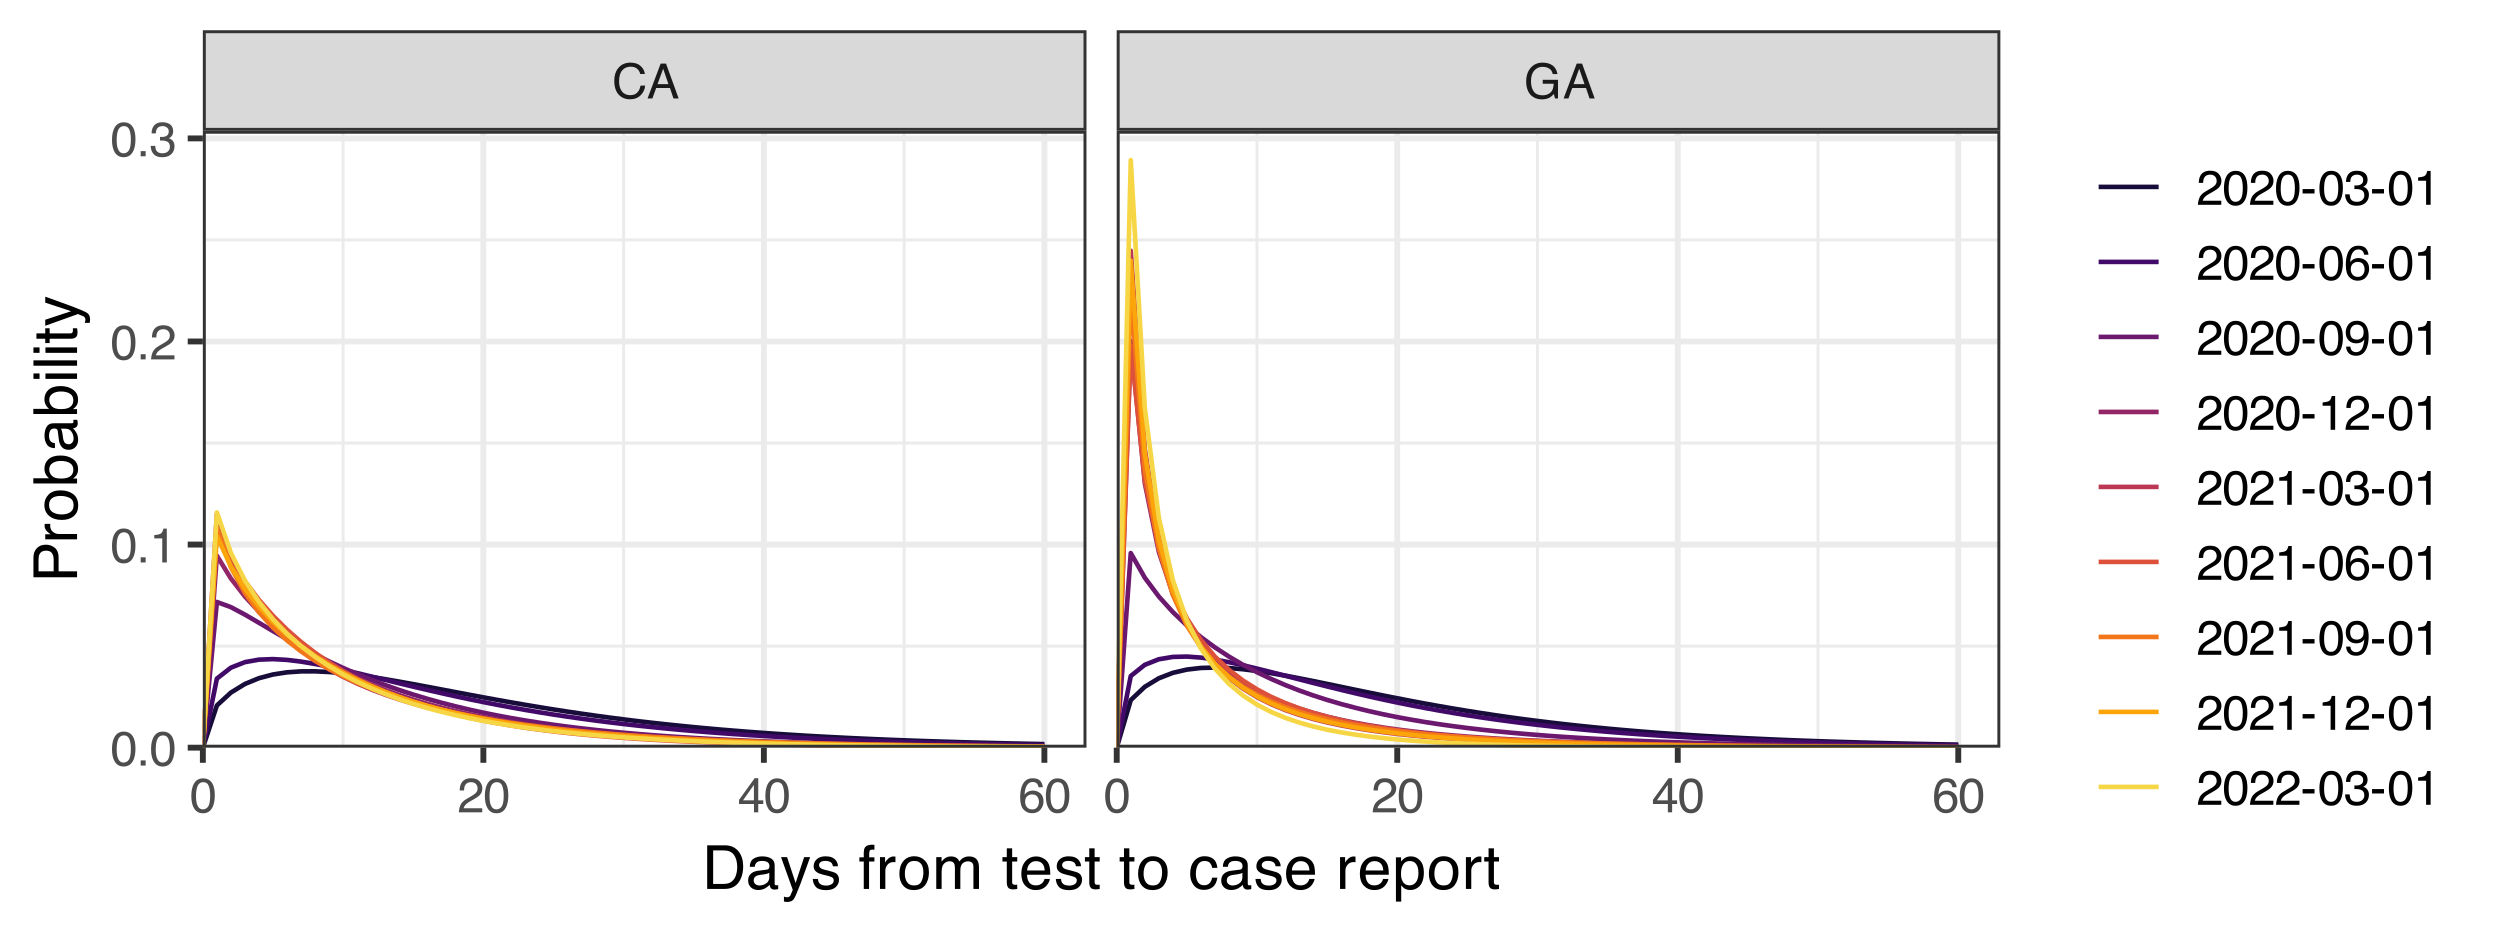 <?xml version="1.0" encoding="UTF-8"?>
<svg xmlns="http://www.w3.org/2000/svg" xmlns:xlink="http://www.w3.org/1999/xlink" width="576" height="216" viewBox="0 0 576 216">
<defs>
<g>
<g id="glyph-0-0">
<path d="M 0.359 0 L 0.359 -8.031 L 6.734 -8.031 L 6.734 0 Z M 5.734 -1 L 5.734 -7.031 L 1.375 -7.031 L 1.375 -1 Z M 5.734 -1 "/>
</g>
<g id="glyph-0-1">
<path d="M 4.234 -8.25 C 5.254 -8.25 6.047 -7.977 6.609 -7.438 C 7.172 -6.906 7.484 -6.301 7.547 -5.625 L 6.484 -5.625 C 6.359 -6.145 6.113 -6.555 5.75 -6.859 C 5.395 -7.16 4.895 -7.312 4.25 -7.312 C 3.457 -7.312 2.816 -7.031 2.328 -6.469 C 1.848 -5.914 1.609 -5.066 1.609 -3.922 C 1.609 -2.973 1.828 -2.207 2.266 -1.625 C 2.703 -1.039 3.359 -0.75 4.234 -0.75 C 5.035 -0.75 5.645 -1.055 6.062 -1.672 C 6.281 -1.992 6.445 -2.422 6.562 -2.953 L 7.625 -2.953 C 7.531 -2.109 7.211 -1.398 6.672 -0.828 C 6.035 -0.141 5.176 0.203 4.094 0.203 C 3.164 0.203 2.383 -0.078 1.75 -0.641 C 0.914 -1.391 0.5 -2.547 0.5 -4.109 C 0.5 -5.285 0.812 -6.254 1.438 -7.016 C 2.113 -7.836 3.047 -8.25 4.234 -8.25 Z M 4.016 -8.25 Z M 4.016 -8.25 "/>
</g>
<g id="glyph-0-2">
<path d="M 4.984 -3.297 L 3.766 -6.844 L 2.469 -3.297 Z M 3.188 -8.031 L 4.422 -8.031 L 7.328 0 L 6.141 0 L 5.328 -2.406 L 2.156 -2.406 L 1.281 0 L 0.172 0 Z M 3.188 -8.031 "/>
</g>
<g id="glyph-0-3">
<path d="M 4.328 -8.25 C 5.078 -8.25 5.727 -8.102 6.281 -7.812 C 7.082 -7.383 7.57 -6.648 7.75 -5.609 L 6.672 -5.609 C 6.547 -6.191 6.273 -6.613 5.859 -6.875 C 5.441 -7.145 4.922 -7.281 4.297 -7.281 C 3.555 -7.281 2.93 -7 2.422 -6.438 C 1.91 -5.883 1.656 -5.055 1.656 -3.953 C 1.656 -2.992 1.863 -2.211 2.281 -1.609 C 2.707 -1.016 3.395 -0.719 4.344 -0.719 C 5.062 -0.719 5.66 -0.926 6.141 -1.344 C 6.617 -1.77 6.863 -2.453 6.875 -3.391 L 4.359 -3.391 L 4.359 -4.297 L 7.875 -4.297 L 7.875 0 L 7.188 0 L 6.922 -1.031 C 6.555 -0.625 6.227 -0.344 5.938 -0.188 C 5.457 0.082 4.852 0.219 4.125 0.219 C 3.164 0.219 2.344 -0.094 1.656 -0.719 C 0.914 -1.488 0.547 -2.547 0.547 -3.891 C 0.547 -5.234 0.91 -6.305 1.641 -7.109 C 2.328 -7.867 3.223 -8.25 4.328 -8.25 Z M 4.141 -8.25 Z M 4.141 -8.25 "/>
</g>
<g id="glyph-0-4">
<path d="M 3.031 -7.828 C 4.039 -7.828 4.773 -7.41 5.234 -6.578 C 5.578 -5.93 5.75 -5.047 5.75 -3.922 C 5.75 -2.859 5.594 -1.977 5.281 -1.281 C 4.82 -0.281 4.07 0.219 3.031 0.219 C 2.082 0.219 1.379 -0.191 0.922 -1.016 C 0.535 -1.691 0.344 -2.609 0.344 -3.766 C 0.344 -4.648 0.457 -5.41 0.688 -6.047 C 1.125 -7.234 1.906 -7.828 3.031 -7.828 Z M 3.016 -0.688 C 3.523 -0.688 3.93 -0.91 4.234 -1.359 C 4.535 -1.816 4.688 -2.66 4.688 -3.891 C 4.688 -4.773 4.578 -5.504 4.359 -6.078 C 4.141 -6.66 3.719 -6.953 3.094 -6.953 C 2.508 -6.953 2.082 -6.676 1.812 -6.125 C 1.551 -5.582 1.422 -4.781 1.422 -3.719 C 1.422 -2.914 1.504 -2.273 1.672 -1.797 C 1.93 -1.055 2.379 -0.688 3.016 -0.688 Z M 3.016 -0.688 "/>
</g>
<g id="glyph-0-5">
<path d="M 0.344 0 C 0.383 -0.676 0.523 -1.266 0.766 -1.766 C 1.004 -2.266 1.477 -2.719 2.188 -3.125 L 3.234 -3.734 C 3.703 -4.004 4.035 -4.238 4.234 -4.438 C 4.523 -4.738 4.672 -5.082 4.672 -5.469 C 4.672 -5.926 4.535 -6.285 4.266 -6.547 C 3.992 -6.816 3.629 -6.953 3.172 -6.953 C 2.492 -6.953 2.023 -6.695 1.766 -6.188 C 1.629 -5.914 1.555 -5.535 1.547 -5.047 L 0.547 -5.047 C 0.555 -5.734 0.68 -6.289 0.922 -6.719 C 1.348 -7.477 2.098 -7.859 3.172 -7.859 C 4.078 -7.859 4.734 -7.613 5.141 -7.125 C 5.555 -6.645 5.766 -6.109 5.766 -5.516 C 5.766 -4.891 5.547 -4.352 5.109 -3.906 C 4.848 -3.645 4.391 -3.332 3.734 -2.969 L 2.984 -2.547 C 2.617 -2.348 2.336 -2.16 2.141 -1.984 C 1.773 -1.672 1.547 -1.32 1.453 -0.938 L 5.734 -0.938 L 5.734 0 Z M 0.344 0 "/>
</g>
<g id="glyph-0-6">
<path d="M 3.703 -2.766 L 3.703 -6.328 L 1.188 -2.766 Z M 3.719 0 L 3.719 -1.922 L 0.281 -1.922 L 0.281 -2.875 L 3.875 -7.859 L 4.703 -7.859 L 4.703 -2.766 L 5.859 -2.766 L 5.859 -1.922 L 4.703 -1.922 L 4.703 0 Z M 3.719 0 "/>
</g>
<g id="glyph-0-7">
<path d="M 3.281 -7.859 C 4.156 -7.859 4.766 -7.629 5.109 -7.172 C 5.453 -6.723 5.625 -6.258 5.625 -5.781 L 4.656 -5.781 C 4.594 -6.094 4.5 -6.336 4.375 -6.516 C 4.133 -6.836 3.773 -7 3.297 -7 C 2.742 -7 2.305 -6.742 1.984 -6.234 C 1.66 -5.723 1.477 -4.992 1.438 -4.047 C 1.664 -4.379 1.953 -4.629 2.297 -4.797 C 2.609 -4.941 2.957 -5.016 3.344 -5.016 C 4 -5.016 4.57 -4.805 5.062 -4.391 C 5.551 -3.973 5.797 -3.348 5.797 -2.516 C 5.797 -1.797 5.562 -1.16 5.094 -0.609 C 4.633 -0.066 3.977 0.203 3.125 0.203 C 2.383 0.203 1.75 -0.07 1.219 -0.625 C 0.688 -1.188 0.422 -2.125 0.422 -3.438 C 0.422 -4.414 0.539 -5.242 0.781 -5.922 C 1.227 -7.211 2.062 -7.859 3.281 -7.859 Z M 3.203 -0.672 C 3.723 -0.672 4.109 -0.844 4.359 -1.188 C 4.617 -1.539 4.75 -1.953 4.75 -2.422 C 4.75 -2.828 4.633 -3.211 4.406 -3.578 C 4.176 -3.941 3.758 -4.125 3.156 -4.125 C 2.727 -4.125 2.352 -3.984 2.031 -3.703 C 1.719 -3.422 1.562 -2.992 1.562 -2.422 C 1.562 -1.93 1.707 -1.516 2 -1.172 C 2.289 -0.836 2.691 -0.672 3.203 -0.672 Z M 3.203 -0.672 "/>
</g>
<g id="glyph-0-8">
<path d="M 0.953 -1.188 L 2.094 -1.188 L 2.094 0 L 0.953 0 Z M 0.953 -1.188 "/>
</g>
<g id="glyph-0-9">
<path d="M 1.078 -5.547 L 1.078 -6.297 C 1.785 -6.367 2.281 -6.484 2.562 -6.641 C 2.844 -6.805 3.051 -7.191 3.188 -7.797 L 3.969 -7.797 L 3.969 0 L 2.922 0 L 2.922 -5.547 Z M 1.078 -5.547 "/>
</g>
<g id="glyph-0-10">
<path d="M 2.906 0.219 C 1.977 0.219 1.305 -0.035 0.891 -0.547 C 0.473 -1.055 0.266 -1.676 0.266 -2.406 L 1.297 -2.406 C 1.336 -1.895 1.43 -1.523 1.578 -1.297 C 1.836 -0.891 2.301 -0.688 2.969 -0.688 C 3.477 -0.688 3.891 -0.82 4.203 -1.094 C 4.523 -1.375 4.688 -1.734 4.688 -2.172 C 4.688 -2.711 4.52 -3.086 4.188 -3.297 C 3.852 -3.516 3.395 -3.625 2.812 -3.625 C 2.75 -3.625 2.68 -3.625 2.609 -3.625 C 2.547 -3.625 2.477 -3.617 2.406 -3.609 L 2.406 -4.484 C 2.508 -4.473 2.594 -4.461 2.656 -4.453 C 2.727 -4.453 2.805 -4.453 2.891 -4.453 C 3.254 -4.453 3.555 -4.516 3.797 -4.641 C 4.211 -4.836 4.422 -5.203 4.422 -5.734 C 4.422 -6.117 4.281 -6.414 4 -6.625 C 3.727 -6.844 3.406 -6.953 3.031 -6.953 C 2.375 -6.953 1.922 -6.734 1.672 -6.297 C 1.535 -6.055 1.457 -5.711 1.438 -5.266 L 0.469 -5.266 C 0.469 -5.848 0.582 -6.344 0.812 -6.75 C 1.219 -7.477 1.926 -7.844 2.938 -7.844 C 3.727 -7.844 4.344 -7.664 4.781 -7.312 C 5.219 -6.957 5.438 -6.441 5.438 -5.766 C 5.438 -5.285 5.305 -4.895 5.047 -4.594 C 4.891 -4.406 4.688 -4.258 4.438 -4.156 C 4.844 -4.039 5.16 -3.82 5.391 -3.5 C 5.629 -3.176 5.75 -2.781 5.75 -2.312 C 5.75 -1.57 5.5 -0.961 5 -0.484 C 4.508 -0.016 3.812 0.219 2.906 0.219 Z M 2.906 0.219 "/>
</g>
<g id="glyph-0-11">
<path d="M 0.469 -3.625 L 3.219 -3.625 L 3.219 -2.609 L 0.469 -2.609 Z M 0.469 -3.625 "/>
</g>
<g id="glyph-0-12">
<path d="M 1.484 -1.891 C 1.516 -1.348 1.723 -0.973 2.109 -0.766 C 2.316 -0.66 2.547 -0.609 2.797 -0.609 C 3.266 -0.609 3.664 -0.801 4 -1.188 C 4.332 -1.582 4.566 -2.379 4.703 -3.578 C 4.484 -3.234 4.211 -2.988 3.891 -2.844 C 3.566 -2.707 3.219 -2.641 2.844 -2.641 C 2.094 -2.641 1.5 -2.875 1.062 -3.344 C 0.625 -3.812 0.406 -4.414 0.406 -5.156 C 0.406 -5.863 0.617 -6.488 1.047 -7.031 C 1.484 -7.57 2.125 -7.844 2.969 -7.844 C 4.113 -7.844 4.898 -7.328 5.328 -6.297 C 5.566 -5.734 5.688 -5.023 5.688 -4.172 C 5.688 -3.211 5.547 -2.363 5.266 -1.625 C 4.785 -0.395 3.973 0.219 2.828 0.219 C 2.066 0.219 1.488 0.02 1.094 -0.375 C 0.695 -0.781 0.5 -1.285 0.5 -1.891 Z M 2.984 -3.5 C 3.367 -3.5 3.723 -3.625 4.047 -3.875 C 4.367 -4.133 4.531 -4.586 4.531 -5.234 C 4.531 -5.805 4.383 -6.234 4.094 -6.516 C 3.812 -6.805 3.445 -6.953 3 -6.953 C 2.508 -6.953 2.125 -6.789 1.844 -6.469 C 1.562 -6.145 1.422 -5.711 1.422 -5.172 C 1.422 -4.66 1.547 -4.254 1.797 -3.953 C 2.047 -3.648 2.441 -3.5 2.984 -3.5 Z M 2.984 -3.5 "/>
</g>
<g id="glyph-1-0">
<path d="M 0.453 0 L 0.453 -10.047 L 8.422 -10.047 L 8.422 0 Z M 7.172 -1.266 L 7.172 -8.781 L 1.703 -8.781 L 1.703 -1.266 Z M 7.172 -1.266 "/>
</g>
<g id="glyph-1-1">
<path d="M 4.922 -1.156 C 5.379 -1.156 5.758 -1.207 6.062 -1.312 C 6.582 -1.488 7.016 -1.828 7.359 -2.328 C 7.629 -2.734 7.82 -3.254 7.938 -3.891 C 8.008 -4.266 8.047 -4.613 8.047 -4.938 C 8.047 -6.188 7.797 -7.156 7.297 -7.844 C 6.805 -8.531 6.008 -8.875 4.906 -8.875 L 2.5 -8.875 L 2.5 -1.156 Z M 1.125 -10.047 L 5.203 -10.047 C 6.578 -10.047 7.645 -9.555 8.406 -8.578 C 9.082 -7.691 9.422 -6.555 9.422 -5.172 C 9.422 -4.109 9.223 -3.145 8.828 -2.281 C 8.117 -0.758 6.906 0 5.188 0 L 1.125 0 Z M 1.125 -10.047 "/>
</g>
<g id="glyph-1-2">
<path d="M 1.844 -1.953 C 1.844 -1.598 1.973 -1.316 2.234 -1.109 C 2.492 -0.898 2.801 -0.797 3.156 -0.797 C 3.594 -0.797 4.016 -0.895 4.422 -1.094 C 5.098 -1.426 5.438 -1.973 5.438 -2.734 L 5.438 -3.719 C 5.289 -3.625 5.098 -3.547 4.859 -3.484 C 4.617 -3.422 4.383 -3.375 4.156 -3.344 L 3.422 -3.25 C 2.973 -3.195 2.633 -3.102 2.406 -2.969 C 2.031 -2.758 1.844 -2.422 1.844 -1.953 Z M 4.828 -4.438 C 5.109 -4.469 5.297 -4.586 5.391 -4.797 C 5.441 -4.898 5.469 -5.055 5.469 -5.266 C 5.469 -5.68 5.316 -5.984 5.016 -6.172 C 4.723 -6.359 4.301 -6.453 3.75 -6.453 C 3.102 -6.453 2.645 -6.281 2.375 -5.938 C 2.227 -5.75 2.129 -5.469 2.078 -5.094 L 0.938 -5.094 C 0.957 -5.988 1.25 -6.613 1.812 -6.969 C 2.375 -7.32 3.031 -7.5 3.781 -7.5 C 4.633 -7.5 5.332 -7.332 5.875 -7 C 6.406 -6.676 6.672 -6.164 6.672 -5.469 L 6.672 -1.266 C 6.672 -1.129 6.695 -1.02 6.75 -0.938 C 6.801 -0.863 6.91 -0.828 7.078 -0.828 C 7.141 -0.828 7.203 -0.832 7.266 -0.844 C 7.336 -0.852 7.41 -0.863 7.484 -0.875 L 7.484 0.031 C 7.297 0.082 7.148 0.113 7.047 0.125 C 6.941 0.145 6.805 0.156 6.641 0.156 C 6.211 0.156 5.906 0.004 5.719 -0.297 C 5.613 -0.453 5.539 -0.676 5.5 -0.969 C 5.25 -0.645 4.891 -0.359 4.422 -0.109 C 3.953 0.129 3.438 0.25 2.875 0.25 C 2.195 0.25 1.641 0.047 1.203 -0.359 C 0.773 -0.773 0.562 -1.297 0.562 -1.922 C 0.562 -2.598 0.77 -3.125 1.188 -3.5 C 1.613 -3.875 2.172 -4.102 2.859 -4.188 Z M 3.812 -7.5 Z M 3.812 -7.5 "/>
</g>
<g id="glyph-1-3">
<path d="M 5.469 -7.328 L 6.844 -7.328 C 6.664 -6.859 6.281 -5.785 5.688 -4.109 C 5.238 -2.848 4.863 -1.82 4.562 -1.031 C 3.852 0.832 3.352 1.969 3.062 2.375 C 2.77 2.789 2.266 3 1.547 3 C 1.379 3 1.25 2.988 1.156 2.969 C 1.062 2.957 0.945 2.938 0.812 2.906 L 0.812 1.781 C 1.02 1.844 1.172 1.879 1.266 1.891 C 1.367 1.91 1.457 1.922 1.531 1.922 C 1.75 1.922 1.91 1.879 2.016 1.797 C 2.129 1.723 2.223 1.633 2.297 1.531 C 2.316 1.488 2.395 1.297 2.531 0.953 C 2.676 0.617 2.781 0.375 2.844 0.219 L 0.141 -7.328 L 1.531 -7.328 L 3.5 -1.359 Z M 3.5 -7.5 Z M 3.5 -7.5 "/>
</g>
<g id="glyph-1-4">
<path d="M 1.641 -2.297 C 1.672 -1.891 1.77 -1.578 1.938 -1.359 C 2.25 -0.961 2.789 -0.766 3.562 -0.766 C 4.008 -0.766 4.406 -0.863 4.75 -1.062 C 5.102 -1.258 5.281 -1.562 5.281 -1.969 C 5.281 -2.289 5.141 -2.531 4.859 -2.688 C 4.68 -2.789 4.332 -2.91 3.812 -3.047 L 2.828 -3.281 C 2.203 -3.438 1.742 -3.613 1.453 -3.812 C 0.922 -4.145 0.656 -4.602 0.656 -5.188 C 0.656 -5.883 0.906 -6.445 1.406 -6.875 C 1.906 -7.301 2.578 -7.516 3.422 -7.516 C 4.523 -7.516 5.316 -7.191 5.797 -6.547 C 6.109 -6.129 6.258 -5.688 6.25 -5.219 L 5.094 -5.219 C 5.062 -5.5 4.961 -5.75 4.797 -5.969 C 4.516 -6.289 4.023 -6.453 3.328 -6.453 C 2.859 -6.453 2.504 -6.363 2.266 -6.188 C 2.023 -6.008 1.906 -5.773 1.906 -5.484 C 1.906 -5.172 2.062 -4.914 2.375 -4.719 C 2.562 -4.602 2.832 -4.504 3.188 -4.422 L 4 -4.219 C 4.883 -4.008 5.477 -3.805 5.781 -3.609 C 6.258 -3.285 6.5 -2.789 6.5 -2.125 C 6.5 -1.469 6.25 -0.898 5.75 -0.422 C 5.258 0.047 4.508 0.281 3.5 0.281 C 2.406 0.281 1.629 0.035 1.172 -0.453 C 0.723 -0.953 0.484 -1.566 0.453 -2.297 Z M 3.453 -7.5 Z M 3.453 -7.5 "/>
</g>
<g id="glyph-1-5">
</g>
<g id="glyph-1-6">
<path d="M 1.203 -8.438 C 1.223 -8.945 1.316 -9.32 1.484 -9.562 C 1.766 -9.977 2.316 -10.188 3.141 -10.188 C 3.211 -10.188 3.289 -10.18 3.375 -10.172 C 3.457 -10.172 3.551 -10.164 3.656 -10.156 L 3.656 -9.031 C 3.531 -9.039 3.438 -9.047 3.375 -9.047 C 3.32 -9.055 3.27 -9.062 3.219 -9.062 C 2.844 -9.062 2.617 -8.961 2.547 -8.766 C 2.473 -8.578 2.438 -8.082 2.438 -7.281 L 3.656 -7.281 L 3.656 -6.312 L 2.422 -6.312 L 2.422 0 L 1.203 0 L 1.203 -6.312 L 0.188 -6.312 L 0.188 -7.281 L 1.203 -7.281 Z M 1.203 -8.438 "/>
</g>
<g id="glyph-1-7">
<path d="M 0.938 -7.328 L 2.109 -7.328 L 2.109 -6.062 C 2.203 -6.301 2.438 -6.598 2.812 -6.953 C 3.188 -7.305 3.617 -7.484 4.109 -7.484 C 4.129 -7.484 4.164 -7.477 4.219 -7.469 C 4.27 -7.469 4.363 -7.461 4.5 -7.453 L 4.5 -6.156 C 4.426 -6.164 4.359 -6.172 4.297 -6.172 C 4.234 -6.18 4.164 -6.188 4.094 -6.188 C 3.477 -6.188 3.004 -5.984 2.672 -5.578 C 2.336 -5.18 2.172 -4.727 2.172 -4.219 L 2.172 0 L 0.938 0 Z M 0.938 -7.328 "/>
</g>
<g id="glyph-1-8">
<path d="M 3.812 -0.797 C 4.625 -0.797 5.18 -1.102 5.484 -1.719 C 5.785 -2.332 5.938 -3.02 5.938 -3.781 C 5.938 -4.469 5.828 -5.023 5.609 -5.453 C 5.266 -6.117 4.672 -6.453 3.828 -6.453 C 3.066 -6.453 2.516 -6.164 2.172 -5.594 C 1.836 -5.02 1.672 -4.328 1.672 -3.516 C 1.672 -2.742 1.836 -2.098 2.172 -1.578 C 2.516 -1.055 3.062 -0.797 3.812 -0.797 Z M 3.859 -7.531 C 4.797 -7.531 5.586 -7.211 6.234 -6.578 C 6.891 -5.953 7.219 -5.031 7.219 -3.812 C 7.219 -2.633 6.93 -1.66 6.359 -0.891 C 5.785 -0.117 4.895 0.266 3.688 0.266 C 2.688 0.266 1.891 -0.07 1.297 -0.75 C 0.703 -1.438 0.406 -2.352 0.406 -3.5 C 0.406 -4.727 0.719 -5.707 1.344 -6.438 C 1.969 -7.164 2.805 -7.531 3.859 -7.531 Z M 3.812 -7.5 Z M 3.812 -7.5 "/>
</g>
<g id="glyph-1-9">
<path d="M 0.906 -7.328 L 2.125 -7.328 L 2.125 -6.281 C 2.414 -6.645 2.676 -6.906 2.906 -7.062 C 3.312 -7.344 3.773 -7.484 4.297 -7.484 C 4.879 -7.484 5.348 -7.344 5.703 -7.062 C 5.898 -6.895 6.082 -6.648 6.25 -6.328 C 6.52 -6.723 6.836 -7.016 7.203 -7.203 C 7.578 -7.391 7.992 -7.484 8.453 -7.484 C 9.441 -7.484 10.113 -7.129 10.469 -6.422 C 10.656 -6.035 10.75 -5.52 10.75 -4.875 L 10.75 0 L 9.469 0 L 9.469 -5.094 C 9.469 -5.57 9.348 -5.898 9.109 -6.078 C 8.867 -6.266 8.57 -6.359 8.219 -6.359 C 7.738 -6.359 7.32 -6.195 6.969 -5.875 C 6.625 -5.551 6.453 -5.016 6.453 -4.266 L 6.453 0 L 5.203 0 L 5.203 -4.781 C 5.203 -5.281 5.141 -5.641 5.016 -5.859 C 4.828 -6.203 4.477 -6.375 3.969 -6.375 C 3.508 -6.375 3.086 -6.191 2.703 -5.828 C 2.328 -5.473 2.141 -4.828 2.141 -3.891 L 2.141 0 L 0.906 0 Z M 0.906 -7.328 "/>
</g>
<g id="glyph-1-10">
<path d="M 1.156 -9.359 L 2.391 -9.359 L 2.391 -7.328 L 3.562 -7.328 L 3.562 -6.312 L 2.391 -6.312 L 2.391 -1.531 C 2.391 -1.281 2.477 -1.113 2.656 -1.031 C 2.75 -0.977 2.906 -0.953 3.125 -0.953 C 3.188 -0.953 3.25 -0.953 3.312 -0.953 C 3.383 -0.953 3.469 -0.957 3.562 -0.969 L 3.562 0 C 3.414 0.039 3.266 0.066 3.109 0.078 C 2.961 0.098 2.801 0.109 2.625 0.109 C 2.051 0.109 1.66 -0.035 1.453 -0.328 C 1.254 -0.617 1.156 -1 1.156 -1.469 L 1.156 -6.312 L 0.156 -6.312 L 0.156 -7.328 L 1.156 -7.328 Z M 1.156 -9.359 "/>
</g>
<g id="glyph-1-11">
<path d="M 3.953 -7.484 C 4.473 -7.484 4.973 -7.359 5.453 -7.109 C 5.941 -6.867 6.316 -6.555 6.578 -6.172 C 6.828 -5.805 6.988 -5.375 7.062 -4.875 C 7.133 -4.539 7.172 -4.004 7.172 -3.266 L 1.812 -3.266 C 1.832 -2.523 2.004 -1.93 2.328 -1.484 C 2.66 -1.035 3.172 -0.812 3.859 -0.812 C 4.504 -0.812 5.02 -1.02 5.406 -1.438 C 5.625 -1.688 5.773 -1.973 5.859 -2.297 L 7.078 -2.297 C 7.047 -2.023 6.938 -1.723 6.75 -1.391 C 6.57 -1.066 6.375 -0.801 6.156 -0.594 C 5.781 -0.227 5.316 0.02 4.766 0.156 C 4.473 0.227 4.141 0.266 3.766 0.266 C 2.848 0.266 2.07 -0.066 1.438 -0.734 C 0.812 -1.398 0.5 -2.328 0.5 -3.516 C 0.5 -4.691 0.816 -5.645 1.453 -6.375 C 2.086 -7.113 2.922 -7.484 3.953 -7.484 Z M 5.906 -4.25 C 5.863 -4.781 5.75 -5.207 5.562 -5.531 C 5.227 -6.113 4.664 -6.406 3.875 -6.406 C 3.312 -6.406 2.836 -6.203 2.453 -5.797 C 2.066 -5.391 1.863 -4.875 1.844 -4.25 Z M 3.828 -7.5 Z M 3.828 -7.5 "/>
</g>
<g id="glyph-1-12">
<path d="M 3.719 -7.531 C 4.551 -7.531 5.223 -7.328 5.734 -6.922 C 6.254 -6.523 6.566 -5.836 6.672 -4.859 L 5.469 -4.859 C 5.395 -5.305 5.227 -5.68 4.969 -5.984 C 4.719 -6.285 4.301 -6.438 3.719 -6.438 C 2.938 -6.438 2.379 -6.051 2.047 -5.281 C 1.828 -4.789 1.719 -4.18 1.719 -3.453 C 1.719 -2.711 1.867 -2.094 2.172 -1.594 C 2.484 -1.094 2.973 -0.844 3.641 -0.844 C 4.148 -0.844 4.555 -1 4.859 -1.312 C 5.16 -1.625 5.363 -2.051 5.469 -2.594 L 6.672 -2.594 C 6.535 -1.625 6.191 -0.91 5.641 -0.453 C 5.098 -0.004 4.398 0.219 3.547 0.219 C 2.586 0.219 1.82 -0.129 1.25 -0.828 C 0.688 -1.535 0.406 -2.41 0.406 -3.453 C 0.406 -4.742 0.719 -5.742 1.344 -6.453 C 1.969 -7.172 2.758 -7.531 3.719 -7.531 Z M 3.531 -7.5 Z M 3.531 -7.5 "/>
</g>
<g id="glyph-1-13">
<path d="M 4 -0.828 C 4.57 -0.828 5.047 -1.066 5.422 -1.547 C 5.805 -2.023 6 -2.742 6 -3.703 C 6 -4.285 5.914 -4.785 5.75 -5.203 C 5.426 -6.016 4.844 -6.422 4 -6.422 C 3.145 -6.422 2.562 -5.992 2.25 -5.141 C 2.07 -4.68 1.984 -4.102 1.984 -3.406 C 1.984 -2.844 2.07 -2.363 2.25 -1.969 C 2.562 -1.207 3.145 -0.828 4 -0.828 Z M 0.812 -7.281 L 2 -7.281 L 2 -6.312 C 2.25 -6.645 2.52 -6.906 2.812 -7.094 C 3.227 -7.363 3.711 -7.5 4.266 -7.5 C 5.098 -7.5 5.801 -7.18 6.375 -6.547 C 6.957 -5.91 7.25 -5.004 7.25 -3.828 C 7.25 -2.223 6.832 -1.082 6 -0.406 C 5.469 0.031 4.852 0.25 4.156 0.25 C 3.602 0.25 3.141 0.129 2.766 -0.109 C 2.547 -0.254 2.301 -0.492 2.031 -0.828 L 2.031 2.922 L 0.812 2.922 Z M 0.812 -7.281 "/>
</g>
<g id="glyph-2-0">
<path d="M 0 -0.453 L -10.047 -0.453 L -10.047 -8.422 L 0 -8.422 Z M -1.266 -7.172 L -8.781 -7.172 L -8.781 -1.703 L -1.266 -1.703 Z M -1.266 -7.172 "/>
</g>
<g id="glyph-2-1">
<path d="M -10.047 -1.203 L -10.047 -5.719 C -10.047 -6.613 -9.789 -7.332 -9.281 -7.875 C -8.781 -8.426 -8.078 -8.703 -7.172 -8.703 C -6.379 -8.703 -5.691 -8.457 -5.109 -7.969 C -4.535 -7.477 -4.25 -6.727 -4.25 -5.719 L -4.25 -2.562 L 0 -2.562 L 0 -1.203 Z M -7.156 -7.328 C -7.895 -7.328 -8.395 -7.051 -8.656 -6.5 C -8.801 -6.195 -8.875 -5.785 -8.875 -5.266 L -8.875 -2.562 L -5.391 -2.562 L -5.391 -5.266 C -5.391 -5.879 -5.52 -6.375 -5.781 -6.75 C -6.039 -7.133 -6.5 -7.328 -7.156 -7.328 Z M -7.156 -7.328 "/>
</g>
<g id="glyph-2-2">
<path d="M -7.328 -0.938 L -7.328 -2.109 L -6.062 -2.109 C -6.301 -2.203 -6.598 -2.438 -6.953 -2.812 C -7.305 -3.188 -7.484 -3.617 -7.484 -4.109 C -7.484 -4.129 -7.477 -4.164 -7.469 -4.219 C -7.469 -4.27 -7.461 -4.363 -7.453 -4.5 L -6.156 -4.5 C -6.164 -4.426 -6.172 -4.359 -6.172 -4.297 C -6.18 -4.234 -6.188 -4.164 -6.188 -4.094 C -6.188 -3.477 -5.984 -3.004 -5.578 -2.672 C -5.18 -2.336 -4.727 -2.172 -4.219 -2.172 L 0 -2.172 L 0 -0.938 Z M -7.328 -0.938 "/>
</g>
<g id="glyph-2-3">
<path d="M -0.797 -3.812 C -0.797 -4.625 -1.102 -5.18 -1.719 -5.484 C -2.332 -5.785 -3.02 -5.938 -3.781 -5.938 C -4.469 -5.938 -5.023 -5.828 -5.453 -5.609 C -6.117 -5.266 -6.453 -4.672 -6.453 -3.828 C -6.453 -3.066 -6.164 -2.516 -5.594 -2.172 C -5.02 -1.836 -4.328 -1.672 -3.516 -1.672 C -2.742 -1.672 -2.098 -1.836 -1.578 -2.172 C -1.055 -2.516 -0.797 -3.062 -0.797 -3.812 Z M -7.531 -3.859 C -7.531 -4.797 -7.211 -5.586 -6.578 -6.234 C -5.953 -6.891 -5.031 -7.219 -3.812 -7.219 C -2.633 -7.219 -1.66 -6.93 -0.891 -6.359 C -0.117 -5.785 0.266 -4.895 0.266 -3.688 C 0.266 -2.688 -0.07 -1.891 -0.75 -1.297 C -1.438 -0.703 -2.352 -0.406 -3.5 -0.406 C -4.727 -0.406 -5.707 -0.719 -6.438 -1.344 C -7.164 -1.969 -7.531 -2.805 -7.531 -3.859 Z M -7.5 -3.812 Z M -7.5 -3.812 "/>
</g>
<g id="glyph-2-4">
<path d="M -10.078 -0.812 L -10.078 -2 L -6.438 -2 C -6.781 -2.27 -7.047 -2.594 -7.234 -2.969 C -7.422 -3.344 -7.516 -3.75 -7.516 -4.188 C -7.516 -5.094 -7.203 -5.828 -6.578 -6.391 C -5.953 -6.961 -5.023 -7.25 -3.797 -7.25 C -2.641 -7.25 -1.676 -6.969 -0.906 -6.406 C -0.145 -5.852 0.234 -5.078 0.234 -4.078 C 0.234 -3.523 0.098 -3.055 -0.172 -2.672 C -0.328 -2.441 -0.582 -2.195 -0.938 -1.938 L 0 -1.938 L 0 -0.812 Z M -0.859 -4 C -0.859 -4.664 -1.117 -5.164 -1.641 -5.5 C -2.172 -5.832 -2.867 -6 -3.734 -6 C -4.504 -6 -5.141 -5.832 -5.641 -5.5 C -6.148 -5.164 -6.406 -4.68 -6.406 -4.047 C -6.406 -3.484 -6.195 -2.988 -5.781 -2.562 C -5.375 -2.145 -4.691 -1.938 -3.734 -1.938 C -3.047 -1.938 -2.488 -2.02 -2.062 -2.188 C -1.258 -2.52 -0.859 -3.125 -0.859 -4 Z M -0.859 -4 "/>
</g>
<g id="glyph-2-5">
<path d="M -1.953 -1.844 C -1.598 -1.844 -1.316 -1.973 -1.109 -2.234 C -0.898 -2.492 -0.797 -2.801 -0.797 -3.156 C -0.797 -3.594 -0.895 -4.016 -1.094 -4.422 C -1.426 -5.098 -1.973 -5.438 -2.734 -5.438 L -3.719 -5.438 C -3.625 -5.289 -3.547 -5.098 -3.484 -4.859 C -3.422 -4.617 -3.375 -4.383 -3.344 -4.156 L -3.25 -3.422 C -3.195 -2.973 -3.102 -2.633 -2.969 -2.406 C -2.758 -2.031 -2.422 -1.844 -1.953 -1.844 Z M -4.438 -4.828 C -4.469 -5.109 -4.586 -5.297 -4.797 -5.391 C -4.898 -5.441 -5.055 -5.469 -5.266 -5.469 C -5.68 -5.469 -5.984 -5.316 -6.172 -5.016 C -6.359 -4.723 -6.453 -4.301 -6.453 -3.75 C -6.453 -3.102 -6.281 -2.645 -5.938 -2.375 C -5.75 -2.227 -5.469 -2.129 -5.094 -2.078 L -5.094 -0.938 C -5.988 -0.957 -6.613 -1.25 -6.969 -1.812 C -7.32 -2.375 -7.5 -3.031 -7.5 -3.781 C -7.5 -4.633 -7.332 -5.332 -7 -5.875 C -6.676 -6.406 -6.164 -6.672 -5.469 -6.672 L -1.266 -6.672 C -1.129 -6.672 -1.02 -6.695 -0.938 -6.75 C -0.863 -6.801 -0.828 -6.91 -0.828 -7.078 C -0.828 -7.141 -0.832 -7.203 -0.844 -7.266 C -0.852 -7.336 -0.863 -7.41 -0.875 -7.484 L 0.031 -7.484 C 0.082 -7.297 0.113 -7.148 0.125 -7.047 C 0.145 -6.941 0.156 -6.805 0.156 -6.641 C 0.156 -6.211 0.004 -5.906 -0.297 -5.719 C -0.453 -5.613 -0.676 -5.539 -0.969 -5.5 C -0.645 -5.25 -0.359 -4.891 -0.109 -4.422 C 0.129 -3.953 0.25 -3.438 0.25 -2.875 C 0.25 -2.195 0.047 -1.641 -0.359 -1.203 C -0.773 -0.773 -1.297 -0.562 -1.922 -0.562 C -2.598 -0.562 -3.125 -0.77 -3.5 -1.188 C -3.875 -1.613 -4.102 -2.172 -4.188 -2.859 Z M -7.5 -3.812 Z M -7.5 -3.812 "/>
</g>
<g id="glyph-2-6">
<path d="M -7.281 -0.906 L -7.281 -2.156 L 0 -2.156 L 0 -0.906 Z M -10.047 -0.906 L -10.047 -2.156 L -8.641 -2.156 L -8.641 -0.906 Z M -10.047 -0.906 "/>
</g>
<g id="glyph-2-7">
<path d="M -10.047 -0.938 L -10.047 -2.172 L 0 -2.172 L 0 -0.938 Z M -10.047 -0.938 "/>
</g>
<g id="glyph-2-8">
<path d="M -9.359 -1.156 L -9.359 -2.391 L -7.328 -2.391 L -7.328 -3.562 L -6.312 -3.562 L -6.312 -2.391 L -1.531 -2.391 C -1.281 -2.391 -1.113 -2.477 -1.031 -2.656 C -0.977 -2.75 -0.953 -2.906 -0.953 -3.125 C -0.953 -3.188 -0.953 -3.25 -0.953 -3.312 C -0.953 -3.383 -0.957 -3.469 -0.969 -3.562 L 0 -3.562 C 0.039 -3.414 0.066 -3.266 0.078 -3.109 C 0.098 -2.961 0.109 -2.801 0.109 -2.625 C 0.109 -2.051 -0.035 -1.66 -0.328 -1.453 C -0.617 -1.254 -1 -1.156 -1.469 -1.156 L -6.312 -1.156 L -6.312 -0.156 L -7.328 -0.156 L -7.328 -1.156 Z M -9.359 -1.156 "/>
</g>
<g id="glyph-2-9">
<path d="M -7.328 -5.469 L -7.328 -6.844 C -6.859 -6.664 -5.785 -6.281 -4.109 -5.688 C -2.848 -5.238 -1.82 -4.863 -1.031 -4.562 C 0.832 -3.852 1.969 -3.352 2.375 -3.062 C 2.789 -2.77 3 -2.266 3 -1.547 C 3 -1.379 2.988 -1.25 2.969 -1.156 C 2.957 -1.062 2.938 -0.945 2.906 -0.812 L 1.781 -0.812 C 1.844 -1.02 1.879 -1.172 1.891 -1.266 C 1.91 -1.367 1.922 -1.457 1.922 -1.531 C 1.922 -1.75 1.879 -1.91 1.797 -2.016 C 1.723 -2.129 1.633 -2.223 1.531 -2.297 C 1.488 -2.316 1.297 -2.395 0.953 -2.531 C 0.617 -2.676 0.375 -2.781 0.219 -2.844 L -7.328 -0.141 L -7.328 -1.531 L -1.359 -3.5 Z M -7.5 -3.5 Z M -7.5 -3.5 "/>
</g>
</g>
<clipPath id="clip-0">
<path clip-rule="nonzero" d="M 46.738 30.133 L 250.32 30.133 L 250.32 172.262 L 46.738 172.262 Z M 46.738 30.133 "/>
</clipPath>
<clipPath id="clip-1">
<path clip-rule="nonzero" d="M 46.738 148 L 250.32 148 L 250.32 150 L 46.738 150 Z M 46.738 148 "/>
</clipPath>
<clipPath id="clip-2">
<path clip-rule="nonzero" d="M 46.738 101 L 250.32 101 L 250.32 103 L 46.738 103 Z M 46.738 101 "/>
</clipPath>
<clipPath id="clip-3">
<path clip-rule="nonzero" d="M 46.738 54 L 250.32 54 L 250.32 56 L 46.738 56 Z M 46.738 54 "/>
</clipPath>
<clipPath id="clip-4">
<path clip-rule="nonzero" d="M 78 30.133 L 80 30.133 L 80 172.262 L 78 172.262 Z M 78 30.133 "/>
</clipPath>
<clipPath id="clip-5">
<path clip-rule="nonzero" d="M 143 30.133 L 145 30.133 L 145 172.262 L 143 172.262 Z M 143 30.133 "/>
</clipPath>
<clipPath id="clip-6">
<path clip-rule="nonzero" d="M 207 30.133 L 209 30.133 L 209 172.262 L 207 172.262 Z M 207 30.133 "/>
</clipPath>
<clipPath id="clip-7">
<path clip-rule="nonzero" d="M 46.738 171 L 250.32 171 L 250.32 172.262 L 46.738 172.262 Z M 46.738 171 "/>
</clipPath>
<clipPath id="clip-8">
<path clip-rule="nonzero" d="M 46.738 124 L 250.32 124 L 250.32 127 L 46.738 127 Z M 46.738 124 "/>
</clipPath>
<clipPath id="clip-9">
<path clip-rule="nonzero" d="M 46.738 77 L 250.32 77 L 250.32 80 L 46.738 80 Z M 46.738 77 "/>
</clipPath>
<clipPath id="clip-10">
<path clip-rule="nonzero" d="M 46.738 31 L 250.32 31 L 250.32 33 L 46.738 33 Z M 46.738 31 "/>
</clipPath>
<clipPath id="clip-11">
<path clip-rule="nonzero" d="M 46.738 30.133 L 48 30.133 L 48 172.262 L 46.738 172.262 Z M 46.738 30.133 "/>
</clipPath>
<clipPath id="clip-12">
<path clip-rule="nonzero" d="M 110 30.133 L 113 30.133 L 113 172.262 L 110 172.262 Z M 110 30.133 "/>
</clipPath>
<clipPath id="clip-13">
<path clip-rule="nonzero" d="M 175 30.133 L 177 30.133 L 177 172.262 L 175 172.262 Z M 175 30.133 "/>
</clipPath>
<clipPath id="clip-14">
<path clip-rule="nonzero" d="M 239 30.133 L 242 30.133 L 242 172.262 L 239 172.262 Z M 239 30.133 "/>
</clipPath>
<clipPath id="clip-15">
<path clip-rule="nonzero" d="M 46.738 154 L 242 154 L 242 172.262 L 46.738 172.262 Z M 46.738 154 "/>
</clipPath>
<clipPath id="clip-16">
<path clip-rule="nonzero" d="M 46.738 151 L 242 151 L 242 172.262 L 46.738 172.262 Z M 46.738 151 "/>
</clipPath>
<clipPath id="clip-17">
<path clip-rule="nonzero" d="M 46.738 138 L 242 138 L 242 172.262 L 46.738 172.262 Z M 46.738 138 "/>
</clipPath>
<clipPath id="clip-18">
<path clip-rule="nonzero" d="M 46.738 127 L 242 127 L 242 172.262 L 46.738 172.262 Z M 46.738 127 "/>
</clipPath>
<clipPath id="clip-19">
<path clip-rule="nonzero" d="M 46.738 117 L 242 117 L 242 172.262 L 46.738 172.262 Z M 46.738 117 "/>
</clipPath>
<clipPath id="clip-20">
<path clip-rule="nonzero" d="M 46.738 121 L 242 121 L 242 172.262 L 46.738 172.262 Z M 46.738 121 "/>
</clipPath>
<clipPath id="clip-21">
<path clip-rule="nonzero" d="M 46.738 122 L 242 122 L 242 172.262 L 46.738 172.262 Z M 46.738 122 "/>
</clipPath>
<clipPath id="clip-22">
<path clip-rule="nonzero" d="M 46.738 117 L 242 117 L 242 172.262 L 46.738 172.262 Z M 46.738 117 "/>
</clipPath>
<clipPath id="clip-23">
<path clip-rule="nonzero" d="M 46.738 30.133 L 250.32 30.133 L 250.32 172.262 L 46.738 172.262 Z M 46.738 30.133 "/>
</clipPath>
<clipPath id="clip-24">
<path clip-rule="nonzero" d="M 257.293 30.133 L 460.875 30.133 L 460.875 172.262 L 257.293 172.262 Z M 257.293 30.133 "/>
</clipPath>
<clipPath id="clip-25">
<path clip-rule="nonzero" d="M 257.293 148 L 460.875 148 L 460.875 150 L 257.293 150 Z M 257.293 148 "/>
</clipPath>
<clipPath id="clip-26">
<path clip-rule="nonzero" d="M 257.293 101 L 460.875 101 L 460.875 103 L 257.293 103 Z M 257.293 101 "/>
</clipPath>
<clipPath id="clip-27">
<path clip-rule="nonzero" d="M 257.293 54 L 460.875 54 L 460.875 56 L 257.293 56 Z M 257.293 54 "/>
</clipPath>
<clipPath id="clip-28">
<path clip-rule="nonzero" d="M 289 30.133 L 290 30.133 L 290 172.262 L 289 172.262 Z M 289 30.133 "/>
</clipPath>
<clipPath id="clip-29">
<path clip-rule="nonzero" d="M 353 30.133 L 355 30.133 L 355 172.262 L 353 172.262 Z M 353 30.133 "/>
</clipPath>
<clipPath id="clip-30">
<path clip-rule="nonzero" d="M 418 30.133 L 420 30.133 L 420 172.262 L 418 172.262 Z M 418 30.133 "/>
</clipPath>
<clipPath id="clip-31">
<path clip-rule="nonzero" d="M 257.293 171 L 460.875 171 L 460.875 172.262 L 257.293 172.262 Z M 257.293 171 "/>
</clipPath>
<clipPath id="clip-32">
<path clip-rule="nonzero" d="M 257.293 124 L 460.875 124 L 460.875 127 L 257.293 127 Z M 257.293 124 "/>
</clipPath>
<clipPath id="clip-33">
<path clip-rule="nonzero" d="M 257.293 77 L 460.875 77 L 460.875 80 L 257.293 80 Z M 257.293 77 "/>
</clipPath>
<clipPath id="clip-34">
<path clip-rule="nonzero" d="M 257.293 31 L 460.875 31 L 460.875 33 L 257.293 33 Z M 257.293 31 "/>
</clipPath>
<clipPath id="clip-35">
<path clip-rule="nonzero" d="M 257.293 30.133 L 258 30.133 L 258 172.262 L 257.293 172.262 Z M 257.293 30.133 "/>
</clipPath>
<clipPath id="clip-36">
<path clip-rule="nonzero" d="M 321 30.133 L 323 30.133 L 323 172.262 L 321 172.262 Z M 321 30.133 "/>
</clipPath>
<clipPath id="clip-37">
<path clip-rule="nonzero" d="M 385 30.133 L 388 30.133 L 388 172.262 L 385 172.262 Z M 385 30.133 "/>
</clipPath>
<clipPath id="clip-38">
<path clip-rule="nonzero" d="M 450 30.133 L 452 30.133 L 452 172.262 L 450 172.262 Z M 450 30.133 "/>
</clipPath>
<clipPath id="clip-39">
<path clip-rule="nonzero" d="M 257.293 153 L 452 153 L 452 172.262 L 257.293 172.262 Z M 257.293 153 "/>
</clipPath>
<clipPath id="clip-40">
<path clip-rule="nonzero" d="M 257.293 150 L 452 150 L 452 172.262 L 257.293 172.262 Z M 257.293 150 "/>
</clipPath>
<clipPath id="clip-41">
<path clip-rule="nonzero" d="M 257.293 126 L 452 126 L 452 172.262 L 257.293 172.262 Z M 257.293 126 "/>
</clipPath>
<clipPath id="clip-42">
<path clip-rule="nonzero" d="M 257.293 78 L 452 78 L 452 172.262 L 257.293 172.262 Z M 257.293 78 "/>
</clipPath>
<clipPath id="clip-43">
<path clip-rule="nonzero" d="M 257.293 57 L 452 57 L 452 172.262 L 257.293 172.262 Z M 257.293 57 "/>
</clipPath>
<clipPath id="clip-44">
<path clip-rule="nonzero" d="M 257.293 79 L 452 79 L 452 172.262 L 257.293 172.262 Z M 257.293 79 "/>
</clipPath>
<clipPath id="clip-45">
<path clip-rule="nonzero" d="M 257.293 66 L 452 66 L 452 172.262 L 257.293 172.262 Z M 257.293 66 "/>
</clipPath>
<clipPath id="clip-46">
<path clip-rule="nonzero" d="M 257.293 59 L 452 59 L 452 172.262 L 257.293 172.262 Z M 257.293 59 "/>
</clipPath>
<clipPath id="clip-47">
<path clip-rule="nonzero" d="M 257.293 36 L 452 36 L 452 172.262 L 257.293 172.262 Z M 257.293 36 "/>
</clipPath>
<clipPath id="clip-48">
<path clip-rule="nonzero" d="M 257.293 30.133 L 460.875 30.133 L 460.875 172.262 L 257.293 172.262 Z M 257.293 30.133 "/>
</clipPath>
<clipPath id="clip-49">
<path clip-rule="nonzero" d="M 46.738 6.973 L 250.32 6.973 L 250.32 30.129 L 46.738 30.129 Z M 46.738 6.973 "/>
</clipPath>
<clipPath id="clip-50">
<path clip-rule="nonzero" d="M 257.293 6.973 L 460.875 6.973 L 460.875 30.129 L 257.293 30.129 Z M 257.293 6.973 "/>
</clipPath>
</defs>
<rect x="-57.6" y="-21.6" width="691.2" height="259.2" fill="rgb(100%, 100%, 100%)" fill-opacity="1"/>
<rect x="-57.6" y="-21.6" width="691.2" height="259.2" fill="rgb(100%, 100%, 100%)" fill-opacity="1"/>
<path fill="none" stroke-width="1.358" stroke-linecap="round" stroke-linejoin="round" stroke="rgb(100%, 100%, 100%)" stroke-opacity="1" stroke-miterlimit="10" d="M 0 216 L 576 216 L 576 0 L 0 0 Z M 0 216 "/>
<g clip-path="url(#clip-0)">
<path fill-rule="nonzero" fill="rgb(100%, 100%, 100%)" fill-opacity="1" d="M 46.738 172.262 L 250.32 172.262 L 250.32 30.133 L 46.738 30.133 Z M 46.738 172.262 "/>
</g>
<g clip-path="url(#clip-1)">
<path fill="none" stroke-width="0.679" stroke-linecap="butt" stroke-linejoin="round" stroke="rgb(92.157%, 92.157%, 92.157%)" stroke-opacity="1" stroke-miterlimit="10" d="M 46.738 148.867 L 250.32 148.867 "/>
</g>
<g clip-path="url(#clip-2)">
<path fill="none" stroke-width="0.679" stroke-linecap="butt" stroke-linejoin="round" stroke="rgb(92.157%, 92.157%, 92.157%)" stroke-opacity="1" stroke-miterlimit="10" d="M 46.738 102.074 L 250.32 102.074 "/>
</g>
<g clip-path="url(#clip-3)">
<path fill="none" stroke-width="0.679" stroke-linecap="butt" stroke-linejoin="round" stroke="rgb(92.157%, 92.157%, 92.157%)" stroke-opacity="1" stroke-miterlimit="10" d="M 46.738 55.281 L 250.32 55.281 "/>
</g>
<g clip-path="url(#clip-4)">
<path fill="none" stroke-width="0.679" stroke-linecap="butt" stroke-linejoin="round" stroke="rgb(92.157%, 92.157%, 92.157%)" stroke-opacity="1" stroke-miterlimit="10" d="M 79.051 172.262 L 79.051 30.133 "/>
</g>
<g clip-path="url(#clip-5)">
<path fill="none" stroke-width="0.679" stroke-linecap="butt" stroke-linejoin="round" stroke="rgb(92.157%, 92.157%, 92.157%)" stroke-opacity="1" stroke-miterlimit="10" d="M 143.68 172.262 L 143.68 30.133 "/>
</g>
<g clip-path="url(#clip-6)">
<path fill="none" stroke-width="0.679" stroke-linecap="butt" stroke-linejoin="round" stroke="rgb(92.157%, 92.157%, 92.157%)" stroke-opacity="1" stroke-miterlimit="10" d="M 208.312 172.262 L 208.312 30.133 "/>
</g>
<g clip-path="url(#clip-7)">
<path fill="none" stroke-width="1.358" stroke-linecap="butt" stroke-linejoin="round" stroke="rgb(92.157%, 92.157%, 92.157%)" stroke-opacity="1" stroke-miterlimit="10" d="M 46.738 172.262 L 250.32 172.262 "/>
</g>
<g clip-path="url(#clip-8)">
<path fill="none" stroke-width="1.358" stroke-linecap="butt" stroke-linejoin="round" stroke="rgb(92.157%, 92.157%, 92.157%)" stroke-opacity="1" stroke-miterlimit="10" d="M 46.738 125.469 L 250.32 125.469 "/>
</g>
<g clip-path="url(#clip-9)">
<path fill="none" stroke-width="1.358" stroke-linecap="butt" stroke-linejoin="round" stroke="rgb(92.157%, 92.157%, 92.157%)" stroke-opacity="1" stroke-miterlimit="10" d="M 46.738 78.676 L 250.32 78.676 "/>
</g>
<g clip-path="url(#clip-10)">
<path fill="none" stroke-width="1.358" stroke-linecap="butt" stroke-linejoin="round" stroke="rgb(92.157%, 92.157%, 92.157%)" stroke-opacity="1" stroke-miterlimit="10" d="M 46.738 31.883 L 250.32 31.883 "/>
</g>
<g clip-path="url(#clip-11)">
<path fill="none" stroke-width="1.358" stroke-linecap="butt" stroke-linejoin="round" stroke="rgb(92.157%, 92.157%, 92.157%)" stroke-opacity="1" stroke-miterlimit="10" d="M 46.738 172.262 L 46.738 30.133 "/>
</g>
<g clip-path="url(#clip-12)">
<path fill="none" stroke-width="1.358" stroke-linecap="butt" stroke-linejoin="round" stroke="rgb(92.157%, 92.157%, 92.157%)" stroke-opacity="1" stroke-miterlimit="10" d="M 111.367 172.262 L 111.367 30.133 "/>
</g>
<g clip-path="url(#clip-13)">
<path fill="none" stroke-width="1.358" stroke-linecap="butt" stroke-linejoin="round" stroke="rgb(92.157%, 92.157%, 92.157%)" stroke-opacity="1" stroke-miterlimit="10" d="M 175.996 172.262 L 175.996 30.133 "/>
</g>
<g clip-path="url(#clip-14)">
<path fill="none" stroke-width="1.358" stroke-linecap="butt" stroke-linejoin="round" stroke="rgb(92.157%, 92.157%, 92.157%)" stroke-opacity="1" stroke-miterlimit="10" d="M 240.625 172.262 L 240.625 30.133 "/>
</g>
<g clip-path="url(#clip-15)">
<path fill="none" stroke-width="1.067" stroke-linecap="butt" stroke-linejoin="round" stroke="rgb(9.02%, 4.706%, 22.745%)" stroke-opacity="1" stroke-miterlimit="10" d="M 46.738 172.262 L 49.969 162.539 L 53.199 159.57 L 56.434 157.586 L 59.664 156.258 L 62.895 155.402 L 66.125 154.906 L 69.359 154.684 L 72.59 154.676 L 75.82 154.832 L 79.051 155.117 L 82.285 155.504 L 85.516 155.965 L 88.746 156.484 L 91.977 157.043 L 95.211 157.629 L 98.441 158.23 L 104.902 159.457 L 108.137 160.07 L 111.367 160.672 L 114.598 161.262 L 117.828 161.836 L 121.062 162.395 L 124.293 162.934 L 127.523 163.457 L 130.754 163.957 L 133.988 164.434 L 137.219 164.895 L 140.449 165.332 L 143.68 165.746 L 146.914 166.145 L 150.145 166.52 L 153.375 166.875 L 156.605 167.211 L 159.84 167.531 L 163.07 167.832 L 166.301 168.117 L 169.535 168.383 L 172.766 168.637 L 175.996 168.875 L 179.227 169.098 L 182.461 169.305 L 185.691 169.504 L 188.922 169.688 L 192.152 169.859 L 195.387 170.023 L 198.617 170.172 L 201.848 170.316 L 205.078 170.449 L 208.312 170.574 L 211.543 170.688 L 214.773 170.797 L 218.004 170.898 L 221.238 170.996 L 224.469 171.082 L 227.699 171.164 L 230.93 171.242 L 234.164 171.312 L 237.395 171.379 L 240.625 171.441 "/>
</g>
<g clip-path="url(#clip-16)">
<path fill="none" stroke-width="1.067" stroke-linecap="butt" stroke-linejoin="round" stroke="rgb(25.882%, 3.922%, 40.784%)" stroke-opacity="1" stroke-miterlimit="10" d="M 46.738 172.262 L 49.969 156.355 L 53.199 153.832 L 56.434 152.555 L 59.664 151.98 L 62.895 151.859 L 66.125 152.039 L 69.359 152.434 L 72.59 152.977 L 75.82 153.617 L 79.051 154.328 L 82.285 155.082 L 85.516 155.859 L 91.977 157.43 L 95.211 158.203 L 98.441 158.961 L 101.672 159.699 L 104.902 160.418 L 108.137 161.105 L 111.367 161.766 L 114.598 162.398 L 117.828 163 L 121.062 163.574 L 124.293 164.121 L 127.523 164.637 L 130.754 165.125 L 133.988 165.586 L 137.219 166.02 L 140.449 166.43 L 143.68 166.816 L 146.914 167.18 L 150.145 167.52 L 153.375 167.84 L 156.605 168.141 L 159.84 168.422 L 163.07 168.684 L 166.301 168.93 L 169.535 169.16 L 172.766 169.375 L 175.996 169.578 L 179.227 169.766 L 182.461 169.941 L 185.691 170.102 L 188.922 170.254 L 192.152 170.398 L 195.387 170.531 L 198.617 170.652 L 201.848 170.77 L 205.078 170.875 L 208.312 170.973 L 211.543 171.066 L 214.773 171.152 L 218.004 171.234 L 221.238 171.309 L 227.699 171.441 L 230.93 171.5 L 234.164 171.555 L 237.395 171.609 L 240.625 171.656 "/>
</g>
<g clip-path="url(#clip-17)">
<path fill="none" stroke-width="1.067" stroke-linecap="butt" stroke-linejoin="round" stroke="rgb(41.961%, 9.412%, 43.137%)" stroke-opacity="1" stroke-miterlimit="10" d="M 46.738 172.262 L 49.969 138.699 L 53.199 139.887 L 56.434 141.609 L 59.664 143.496 L 62.895 145.406 L 66.125 147.277 L 69.359 149.074 L 72.59 150.781 L 75.82 152.391 L 79.051 153.898 L 82.285 155.309 L 85.516 156.625 L 88.746 157.844 L 91.977 158.98 L 95.211 160.031 L 98.441 161 L 101.672 161.902 L 104.902 162.73 L 108.137 163.496 L 111.367 164.203 L 114.598 164.855 L 117.828 165.457 L 121.062 166.008 L 124.293 166.52 L 127.523 166.988 L 130.754 167.418 L 133.988 167.812 L 137.219 168.18 L 140.449 168.516 L 143.68 168.82 L 146.914 169.105 L 150.145 169.367 L 153.375 169.605 L 156.605 169.824 L 159.84 170.023 L 163.07 170.211 L 166.301 170.379 L 169.535 170.535 L 172.766 170.68 L 175.996 170.812 L 179.227 170.93 L 182.461 171.043 L 185.691 171.145 L 188.922 171.238 L 192.152 171.32 L 195.387 171.398 L 198.617 171.473 L 201.848 171.539 L 205.078 171.598 L 208.312 171.652 L 211.543 171.703 L 214.773 171.75 L 218.004 171.793 L 221.238 171.832 L 227.699 171.902 L 230.93 171.934 L 234.164 171.961 L 240.625 172.008 "/>
</g>
<g clip-path="url(#clip-18)">
<path fill="none" stroke-width="1.067" stroke-linecap="butt" stroke-linejoin="round" stroke="rgb(57.647%, 14.902%, 40.392%)" stroke-opacity="1" stroke-miterlimit="10" d="M 46.738 172.262 L 49.969 128.027 L 53.199 133.293 L 56.434 137.434 L 59.664 140.922 L 62.895 143.945 L 66.125 146.613 L 69.359 148.984 L 72.59 151.109 L 75.82 153.016 L 79.051 154.738 L 82.285 156.293 L 85.516 157.699 L 88.746 158.98 L 91.977 160.141 L 95.211 161.195 L 98.441 162.156 L 101.672 163.027 L 104.902 163.824 L 108.137 164.551 L 111.367 165.215 L 114.598 165.816 L 117.828 166.367 L 121.062 166.871 L 124.293 167.332 L 127.523 167.75 L 130.754 168.137 L 133.988 168.484 L 137.219 168.805 L 140.449 169.098 L 143.68 169.367 L 146.914 169.613 L 150.145 169.836 L 153.375 170.043 L 156.605 170.23 L 159.84 170.398 L 163.07 170.559 L 166.301 170.699 L 169.535 170.832 L 172.766 170.953 L 175.996 171.062 L 179.227 171.164 L 182.461 171.258 L 185.691 171.34 L 188.922 171.418 L 192.152 171.488 L 195.387 171.555 L 198.617 171.613 L 201.848 171.668 L 205.078 171.719 L 208.312 171.762 L 211.543 171.805 L 214.773 171.844 L 218.004 171.879 L 221.238 171.91 L 224.469 171.941 L 227.699 171.969 L 230.93 171.992 L 234.164 172.016 L 240.625 172.055 "/>
</g>
<g clip-path="url(#clip-19)">
<path fill="none" stroke-width="1.067" stroke-linecap="butt" stroke-linejoin="round" stroke="rgb(73.333%, 21.569%, 32.941%)" stroke-opacity="1" stroke-miterlimit="10" d="M 46.738 172.262 L 49.969 118.398 L 53.199 128.793 L 56.434 135.406 L 59.664 140.273 L 62.895 144.121 L 66.125 147.277 L 69.359 149.941 L 72.59 152.223 L 75.82 154.207 L 79.051 155.945 L 82.285 157.48 L 85.516 158.844 L 88.746 160.059 L 91.977 161.148 L 95.211 162.129 L 98.441 163.016 L 101.672 163.812 L 104.902 164.535 L 108.137 165.191 L 111.367 165.785 L 114.598 166.328 L 117.828 166.82 L 121.062 167.27 L 124.293 167.68 L 127.523 168.055 L 130.754 168.398 L 133.988 168.711 L 137.219 168.996 L 140.449 169.258 L 143.68 169.5 L 146.914 169.719 L 150.145 169.922 L 153.375 170.109 L 156.605 170.277 L 159.84 170.438 L 163.07 170.578 L 166.301 170.711 L 169.535 170.832 L 172.766 170.945 L 175.996 171.047 L 179.227 171.145 L 182.461 171.23 L 185.691 171.309 L 188.922 171.383 L 192.152 171.453 L 195.387 171.516 L 198.617 171.574 L 205.078 171.676 L 208.312 171.719 L 211.543 171.762 L 214.773 171.801 L 218.004 171.836 L 221.238 171.867 L 224.469 171.898 L 230.93 171.953 L 234.164 171.977 L 237.395 171.996 L 240.625 172.02 "/>
</g>
<g clip-path="url(#clip-20)">
<path fill="none" stroke-width="1.067" stroke-linecap="butt" stroke-linejoin="round" stroke="rgb(86.667%, 31.765%, 22.745%)" stroke-opacity="1" stroke-miterlimit="10" d="M 46.738 172.262 L 49.969 122.426 L 53.199 128.871 L 56.434 133.949 L 59.664 138.211 L 62.895 141.883 L 66.125 145.086 L 69.359 147.906 L 72.59 150.406 L 75.82 152.629 L 79.051 154.613 L 82.285 156.383 L 85.516 157.965 L 88.746 159.387 L 91.977 160.66 L 95.211 161.805 L 98.441 162.836 L 101.672 163.762 L 104.902 164.594 L 108.137 165.34 L 111.367 166.016 L 114.598 166.625 L 117.828 167.172 L 121.062 167.668 L 124.293 168.113 L 127.523 168.516 L 130.754 168.879 L 133.988 169.203 L 137.219 169.5 L 140.449 169.766 L 143.68 170.008 L 146.914 170.223 L 150.145 170.422 L 153.375 170.598 L 156.605 170.758 L 159.84 170.902 L 163.07 171.031 L 166.301 171.152 L 169.535 171.258 L 172.766 171.355 L 175.996 171.441 L 179.227 171.52 L 182.461 171.59 L 185.691 171.656 L 188.922 171.715 L 192.152 171.766 L 195.387 171.812 L 198.617 171.855 L 201.848 171.895 L 205.078 171.93 L 208.312 171.961 L 211.543 171.992 L 218.004 172.039 L 221.238 172.062 L 224.469 172.082 L 230.93 172.113 L 234.164 172.129 L 240.625 172.152 "/>
<path fill="none" stroke-width="1.067" stroke-linecap="butt" stroke-linejoin="round" stroke="rgb(95.294%, 46.667%, 10.196%)" stroke-opacity="1" stroke-miterlimit="10" d="M 46.738 172.262 L 49.969 121.582 L 53.199 130.684 L 56.434 136.613 L 59.664 141.055 L 62.895 144.609 L 66.125 147.559 L 69.359 150.066 L 72.59 152.238 L 75.82 154.133 L 79.051 155.809 L 82.285 157.297 L 85.516 158.625 L 88.746 159.816 L 91.977 160.887 L 95.211 161.855 L 98.441 162.734 L 101.672 163.527 L 104.902 164.25 L 108.137 164.906 L 111.367 165.508 L 114.598 166.055 L 117.828 166.555 L 121.062 167.012 L 124.293 167.43 L 127.523 167.812 L 130.754 168.164 L 133.988 168.488 L 137.219 168.785 L 140.449 169.055 L 143.68 169.305 L 146.914 169.535 L 150.145 169.746 L 153.375 169.941 L 156.605 170.117 L 159.84 170.285 L 163.07 170.434 L 166.301 170.574 L 169.535 170.703 L 172.766 170.824 L 175.996 170.934 L 179.227 171.035 L 182.461 171.125 L 185.691 171.211 L 188.922 171.293 L 192.152 171.363 L 195.387 171.434 L 198.617 171.496 L 201.848 171.555 L 205.078 171.605 L 208.312 171.656 L 214.773 171.742 L 218.004 171.781 L 221.238 171.816 L 224.469 171.852 L 227.699 171.883 L 230.93 171.91 L 234.164 171.938 L 240.625 171.984 "/>
</g>
<g clip-path="url(#clip-21)">
<path fill="none" stroke-width="1.067" stroke-linecap="butt" stroke-linejoin="round" stroke="rgb(98.824%, 64.706%, 3.922%)" stroke-opacity="1" stroke-miterlimit="10" d="M 46.738 172.262 L 49.969 123.504 L 53.199 130.52 L 56.434 135.652 L 59.664 139.789 L 62.895 143.266 L 66.125 146.254 L 69.359 148.859 L 72.59 151.156 L 75.82 153.195 L 79.051 155.008 L 82.285 156.633 L 85.516 158.09 L 88.746 159.398 L 91.977 160.582 L 95.211 161.648 L 98.441 162.609 L 101.672 163.48 L 104.902 164.273 L 108.137 164.988 L 111.367 165.637 L 114.598 166.227 L 117.828 166.762 L 121.062 167.25 L 124.293 167.691 L 127.523 168.094 L 130.754 168.461 L 133.988 168.793 L 137.219 169.098 L 140.449 169.375 L 143.68 169.629 L 146.914 169.855 L 150.145 170.066 L 153.375 170.258 L 156.605 170.434 L 159.84 170.59 L 163.07 170.734 L 166.301 170.867 L 169.535 170.988 L 172.766 171.098 L 175.996 171.199 L 179.227 171.289 L 182.461 171.375 L 185.691 171.449 L 188.922 171.52 L 192.152 171.586 L 195.387 171.645 L 201.848 171.746 L 205.078 171.789 L 208.312 171.828 L 211.543 171.867 L 214.773 171.902 L 218.004 171.934 L 221.238 171.961 L 230.93 172.031 L 234.164 172.051 L 237.395 172.07 L 240.625 172.086 "/>
</g>
<g clip-path="url(#clip-22)">
<path fill="none" stroke-width="1.067" stroke-linecap="butt" stroke-linejoin="round" stroke="rgb(96.471%, 83.922%, 27.059%)" stroke-opacity="1" stroke-miterlimit="10" d="M 46.738 172.262 L 49.969 118.062 L 53.199 127.398 L 56.434 133.77 L 59.664 138.676 L 62.895 142.668 L 66.125 146.012 L 69.359 148.867 L 72.59 151.344 L 75.82 153.504 L 79.051 155.406 L 82.285 157.09 L 85.516 158.586 L 88.746 159.918 L 91.977 161.109 L 95.211 162.176 L 98.441 163.133 L 101.672 163.992 L 104.902 164.766 L 108.137 165.465 L 111.367 166.098 L 114.598 166.664 L 117.828 167.18 L 121.062 167.645 L 124.293 168.066 L 127.523 168.449 L 130.754 168.793 L 133.988 169.109 L 137.219 169.395 L 140.449 169.652 L 143.68 169.887 L 146.914 170.098 L 150.145 170.293 L 153.375 170.469 L 156.605 170.629 L 159.84 170.773 L 163.07 170.906 L 166.301 171.027 L 169.535 171.137 L 172.766 171.234 L 175.996 171.324 L 179.227 171.41 L 182.461 171.484 L 185.691 171.551 L 188.922 171.613 L 192.152 171.672 L 195.387 171.723 L 198.617 171.77 L 201.848 171.812 L 205.078 171.852 L 208.312 171.891 L 214.773 171.953 L 218.004 171.98 L 221.238 172.004 L 224.469 172.027 L 230.93 172.066 L 234.164 172.082 L 240.625 172.113 "/>
</g>
<g clip-path="url(#clip-23)">
<path fill="none" stroke-width="1.358" stroke-linecap="round" stroke-linejoin="round" stroke="rgb(20%, 20%, 20%)" stroke-opacity="1" stroke-miterlimit="10" d="M 46.738 172.262 L 250.32 172.262 L 250.32 30.133 L 46.738 30.133 Z M 46.738 172.262 "/>
</g>
<g clip-path="url(#clip-24)">
<path fill-rule="nonzero" fill="rgb(100%, 100%, 100%)" fill-opacity="1" d="M 257.293 172.262 L 460.875 172.262 L 460.875 30.133 L 257.293 30.133 Z M 257.293 172.262 "/>
</g>
<g clip-path="url(#clip-25)">
<path fill="none" stroke-width="0.679" stroke-linecap="butt" stroke-linejoin="round" stroke="rgb(92.157%, 92.157%, 92.157%)" stroke-opacity="1" stroke-miterlimit="10" d="M 257.293 148.867 L 460.875 148.867 "/>
</g>
<g clip-path="url(#clip-26)">
<path fill="none" stroke-width="0.679" stroke-linecap="butt" stroke-linejoin="round" stroke="rgb(92.157%, 92.157%, 92.157%)" stroke-opacity="1" stroke-miterlimit="10" d="M 257.293 102.074 L 460.875 102.074 "/>
</g>
<g clip-path="url(#clip-27)">
<path fill="none" stroke-width="0.679" stroke-linecap="butt" stroke-linejoin="round" stroke="rgb(92.157%, 92.157%, 92.157%)" stroke-opacity="1" stroke-miterlimit="10" d="M 257.293 55.281 L 460.875 55.281 "/>
</g>
<g clip-path="url(#clip-28)">
<path fill="none" stroke-width="0.679" stroke-linecap="butt" stroke-linejoin="round" stroke="rgb(92.157%, 92.157%, 92.157%)" stroke-opacity="1" stroke-miterlimit="10" d="M 289.609 172.262 L 289.609 30.133 "/>
</g>
<g clip-path="url(#clip-29)">
<path fill="none" stroke-width="0.679" stroke-linecap="butt" stroke-linejoin="round" stroke="rgb(92.157%, 92.157%, 92.157%)" stroke-opacity="1" stroke-miterlimit="10" d="M 354.238 172.262 L 354.238 30.133 "/>
</g>
<g clip-path="url(#clip-30)">
<path fill="none" stroke-width="0.679" stroke-linecap="butt" stroke-linejoin="round" stroke="rgb(92.157%, 92.157%, 92.157%)" stroke-opacity="1" stroke-miterlimit="10" d="M 418.867 172.262 L 418.867 30.133 "/>
</g>
<g clip-path="url(#clip-31)">
<path fill="none" stroke-width="1.358" stroke-linecap="butt" stroke-linejoin="round" stroke="rgb(92.157%, 92.157%, 92.157%)" stroke-opacity="1" stroke-miterlimit="10" d="M 257.293 172.262 L 460.875 172.262 "/>
</g>
<g clip-path="url(#clip-32)">
<path fill="none" stroke-width="1.358" stroke-linecap="butt" stroke-linejoin="round" stroke="rgb(92.157%, 92.157%, 92.157%)" stroke-opacity="1" stroke-miterlimit="10" d="M 257.293 125.469 L 460.875 125.469 "/>
</g>
<g clip-path="url(#clip-33)">
<path fill="none" stroke-width="1.358" stroke-linecap="butt" stroke-linejoin="round" stroke="rgb(92.157%, 92.157%, 92.157%)" stroke-opacity="1" stroke-miterlimit="10" d="M 257.293 78.676 L 460.875 78.676 "/>
</g>
<g clip-path="url(#clip-34)">
<path fill="none" stroke-width="1.358" stroke-linecap="butt" stroke-linejoin="round" stroke="rgb(92.157%, 92.157%, 92.157%)" stroke-opacity="1" stroke-miterlimit="10" d="M 257.293 31.883 L 460.875 31.883 "/>
</g>
<g clip-path="url(#clip-35)">
<path fill="none" stroke-width="1.358" stroke-linecap="butt" stroke-linejoin="round" stroke="rgb(92.157%, 92.157%, 92.157%)" stroke-opacity="1" stroke-miterlimit="10" d="M 257.293 172.262 L 257.293 30.133 "/>
</g>
<g clip-path="url(#clip-36)">
<path fill="none" stroke-width="1.358" stroke-linecap="butt" stroke-linejoin="round" stroke="rgb(92.157%, 92.157%, 92.157%)" stroke-opacity="1" stroke-miterlimit="10" d="M 321.922 172.262 L 321.922 30.133 "/>
</g>
<g clip-path="url(#clip-37)">
<path fill="none" stroke-width="1.358" stroke-linecap="butt" stroke-linejoin="round" stroke="rgb(92.157%, 92.157%, 92.157%)" stroke-opacity="1" stroke-miterlimit="10" d="M 386.555 172.262 L 386.555 30.133 "/>
</g>
<g clip-path="url(#clip-38)">
<path fill="none" stroke-width="1.358" stroke-linecap="butt" stroke-linejoin="round" stroke="rgb(92.157%, 92.157%, 92.157%)" stroke-opacity="1" stroke-miterlimit="10" d="M 451.184 172.262 L 451.184 30.133 "/>
</g>
<g clip-path="url(#clip-39)">
<path fill="none" stroke-width="1.067" stroke-linecap="butt" stroke-linejoin="round" stroke="rgb(9.02%, 4.706%, 22.745%)" stroke-opacity="1" stroke-miterlimit="10" d="M 257.293 172.262 L 260.527 161.301 L 263.758 158.242 L 266.988 156.277 L 270.219 155.023 L 273.453 154.273 L 276.684 153.898 L 279.914 153.801 L 283.145 153.918 L 286.379 154.195 L 289.609 154.598 L 292.84 155.094 L 296.07 155.656 L 299.305 156.27 L 302.535 156.91 L 305.766 157.574 L 308.996 158.246 L 312.23 158.918 L 315.461 159.586 L 318.691 160.242 L 321.922 160.883 L 325.156 161.508 L 328.387 162.113 L 331.617 162.695 L 334.848 163.254 L 338.082 163.789 L 341.312 164.301 L 344.543 164.789 L 347.773 165.254 L 351.008 165.695 L 354.238 166.109 L 357.469 166.504 L 360.703 166.879 L 363.934 167.23 L 367.164 167.562 L 370.395 167.875 L 373.629 168.168 L 376.859 168.441 L 380.09 168.703 L 383.32 168.945 L 386.555 169.172 L 389.785 169.387 L 393.016 169.586 L 396.246 169.77 L 399.48 169.945 L 402.711 170.109 L 405.941 170.258 L 409.172 170.402 L 412.406 170.535 L 415.637 170.656 L 418.867 170.773 L 422.098 170.879 L 425.332 170.977 L 428.562 171.07 L 431.793 171.156 L 435.023 171.238 L 438.258 171.312 L 441.488 171.383 L 447.949 171.508 L 451.184 171.562 "/>
</g>
<g clip-path="url(#clip-40)">
<path fill="none" stroke-width="1.067" stroke-linecap="butt" stroke-linejoin="round" stroke="rgb(25.882%, 3.922%, 40.784%)" stroke-opacity="1" stroke-miterlimit="10" d="M 257.293 172.262 L 260.527 155.754 L 263.758 153.176 L 266.988 151.895 L 270.219 151.352 L 273.453 151.273 L 276.684 151.512 L 279.914 151.969 L 283.145 152.57 L 286.379 153.273 L 289.609 154.043 L 292.84 154.852 L 296.07 155.68 L 299.305 156.516 L 302.535 157.344 L 305.766 158.16 L 308.996 158.953 L 312.23 159.727 L 315.461 160.469 L 318.691 161.184 L 321.922 161.867 L 325.156 162.52 L 328.387 163.137 L 331.617 163.723 L 334.848 164.281 L 338.082 164.805 L 341.312 165.301 L 344.543 165.77 L 347.773 166.207 L 351.008 166.621 L 354.238 167.008 L 357.469 167.371 L 360.703 167.711 L 363.934 168.027 L 367.164 168.324 L 370.395 168.602 L 373.629 168.863 L 376.859 169.105 L 380.09 169.332 L 383.32 169.539 L 386.555 169.738 L 389.785 169.918 L 393.016 170.09 L 396.246 170.246 L 399.48 170.395 L 402.711 170.531 L 405.941 170.66 L 409.172 170.777 L 412.406 170.887 L 415.637 170.988 L 418.867 171.082 L 422.098 171.168 L 425.332 171.25 L 428.562 171.328 L 431.793 171.398 L 435.023 171.461 L 438.258 171.52 L 441.488 171.578 L 444.719 171.629 L 447.949 171.676 L 451.184 171.723 "/>
</g>
<g clip-path="url(#clip-41)">
<path fill="none" stroke-width="1.067" stroke-linecap="butt" stroke-linejoin="round" stroke="rgb(41.961%, 9.412%, 43.137%)" stroke-opacity="1" stroke-miterlimit="10" d="M 257.293 172.262 L 260.527 127.43 L 263.758 133.105 L 266.988 137.434 L 270.219 141.02 L 273.453 144.094 L 276.684 146.781 L 279.914 149.156 L 283.145 151.273 L 286.379 153.172 L 289.609 154.879 L 292.84 156.418 L 296.07 157.812 L 299.305 159.074 L 302.535 160.219 L 305.766 161.262 L 308.996 162.207 L 312.23 163.07 L 315.461 163.855 L 318.691 164.57 L 321.922 165.227 L 325.156 165.82 L 328.387 166.367 L 331.617 166.863 L 334.848 167.316 L 338.082 167.734 L 341.312 168.113 L 344.543 168.461 L 347.773 168.777 L 351.008 169.07 L 354.238 169.336 L 357.469 169.582 L 360.703 169.805 L 363.934 170.008 L 367.164 170.195 L 370.395 170.367 L 373.629 170.523 L 376.859 170.668 L 380.09 170.801 L 383.32 170.922 L 386.555 171.031 L 389.785 171.133 L 393.016 171.227 L 396.246 171.312 L 399.48 171.391 L 402.711 171.465 L 409.172 171.59 L 412.406 171.645 L 415.637 171.695 L 418.867 171.742 L 422.098 171.785 L 425.332 171.824 L 431.793 171.895 L 435.023 171.922 L 438.258 171.953 L 447.949 172.023 L 451.184 172.043 "/>
</g>
<g clip-path="url(#clip-42)">
<path fill="none" stroke-width="1.067" stroke-linecap="butt" stroke-linejoin="round" stroke="rgb(57.647%, 14.902%, 40.392%)" stroke-opacity="1" stroke-miterlimit="10" d="M 257.293 172.262 L 260.527 78.543 L 263.758 111.301 L 266.988 127.145 L 270.219 136.805 L 273.453 143.402 L 276.684 148.223 L 279.914 151.906 L 283.145 154.816 L 286.379 157.164 L 289.609 159.098 L 292.84 160.715 L 296.07 162.078 L 299.305 163.242 L 302.535 164.242 L 305.766 165.109 L 308.996 165.863 L 312.23 166.527 L 315.461 167.105 L 318.691 167.621 L 321.922 168.074 L 325.156 168.48 L 328.387 168.84 L 331.617 169.16 L 334.848 169.449 L 338.082 169.707 L 341.312 169.941 L 344.543 170.148 L 347.773 170.336 L 351.008 170.508 L 354.238 170.66 L 357.469 170.801 L 360.703 170.926 L 363.934 171.043 L 367.164 171.145 L 370.395 171.242 L 373.629 171.328 L 376.859 171.406 L 380.09 171.477 L 383.32 171.543 L 386.555 171.602 L 389.785 171.656 L 393.016 171.707 L 396.246 171.75 L 399.48 171.793 L 402.711 171.832 L 405.941 171.867 L 409.172 171.898 L 412.406 171.926 L 415.637 171.953 L 422.098 172 L 425.332 172.02 L 431.793 172.059 L 435.023 172.074 L 438.258 172.09 L 447.949 172.125 L 451.184 172.137 "/>
</g>
<g clip-path="url(#clip-43)">
<path fill="none" stroke-width="1.067" stroke-linecap="butt" stroke-linejoin="round" stroke="rgb(73.333%, 21.569%, 32.941%)" stroke-opacity="1" stroke-miterlimit="10" d="M 257.293 172.262 L 260.527 57.781 L 263.758 103.426 L 266.988 123.914 L 270.219 135.77 L 273.453 143.531 L 276.684 149.012 L 279.914 153.07 L 283.145 156.188 L 286.379 158.648 L 289.609 160.625 L 292.84 162.238 L 296.07 163.578 L 299.305 164.699 L 302.535 165.645 L 305.766 166.449 L 308.996 167.141 L 312.23 167.734 L 315.461 168.25 L 318.691 168.695 L 321.922 169.09 L 325.156 169.43 L 328.387 169.734 L 331.617 170 L 334.848 170.234 L 338.082 170.441 L 341.312 170.625 L 344.543 170.789 L 347.773 170.938 L 351.008 171.066 L 354.238 171.184 L 357.469 171.289 L 360.703 171.383 L 363.934 171.465 L 367.164 171.543 L 370.395 171.609 L 373.629 171.672 L 376.859 171.727 L 383.32 171.82 L 386.555 171.859 L 389.785 171.898 L 396.246 171.961 L 399.48 171.988 L 405.941 172.035 L 409.172 172.055 L 412.406 172.074 L 418.867 172.105 L 422.098 172.117 L 425.332 172.133 L 428.562 172.145 L 431.793 172.152 L 435.023 172.164 L 438.258 172.172 L 444.719 172.188 L 447.949 172.191 L 451.184 172.199 "/>
</g>
<g clip-path="url(#clip-44)">
<path fill="none" stroke-width="1.067" stroke-linecap="butt" stroke-linejoin="round" stroke="rgb(86.667%, 31.765%, 22.745%)" stroke-opacity="1" stroke-miterlimit="10" d="M 257.293 172.262 L 260.527 79.594 L 263.758 110.551 L 266.988 126.074 L 270.219 135.762 L 273.453 142.484 L 276.684 147.453 L 279.914 151.285 L 283.145 154.324 L 286.379 156.793 L 289.609 158.828 L 292.84 160.531 L 296.07 161.969 L 299.305 163.195 L 302.535 164.25 L 305.766 165.16 L 308.996 165.949 L 312.23 166.641 L 315.461 167.246 L 318.691 167.777 L 321.922 168.246 L 325.156 168.66 L 328.387 169.027 L 331.617 169.352 L 334.848 169.645 L 338.082 169.902 L 341.312 170.133 L 344.543 170.34 L 347.773 170.527 L 351.008 170.691 L 354.238 170.844 L 357.469 170.977 L 360.703 171.098 L 363.934 171.207 L 367.164 171.305 L 370.395 171.395 L 373.629 171.473 L 376.859 171.547 L 380.09 171.613 L 383.32 171.672 L 386.555 171.723 L 389.785 171.773 L 393.016 171.816 L 396.246 171.855 L 399.48 171.895 L 405.941 171.957 L 409.172 171.984 L 412.406 172.008 L 415.637 172.031 L 422.098 172.07 L 425.332 172.086 L 431.793 172.117 L 435.023 172.129 L 438.258 172.141 L 441.488 172.152 L 447.949 172.168 L 451.184 172.176 "/>
</g>
<g clip-path="url(#clip-45)">
<path fill="none" stroke-width="1.067" stroke-linecap="butt" stroke-linejoin="round" stroke="rgb(95.294%, 46.667%, 10.196%)" stroke-opacity="1" stroke-miterlimit="10" d="M 257.293 172.262 L 260.527 67.395 L 263.758 107.988 L 266.988 126.359 L 270.219 137.07 L 273.453 144.145 L 276.684 149.172 L 279.914 152.934 L 283.145 155.848 L 286.379 158.164 L 289.609 160.043 L 292.84 161.598 L 296.07 162.895 L 299.305 163.992 L 302.535 164.93 L 305.766 165.738 L 308.996 166.438 L 312.23 167.043 L 315.461 167.578 L 318.691 168.043 L 321.922 168.457 L 325.156 168.824 L 328.387 169.152 L 331.617 169.441 L 334.848 169.699 L 338.082 169.934 L 341.312 170.141 L 344.543 170.332 L 347.773 170.5 L 351.008 170.652 L 354.238 170.793 L 357.469 170.918 L 360.703 171.031 L 363.934 171.133 L 367.164 171.227 L 370.395 171.312 L 373.629 171.391 L 376.859 171.461 L 380.09 171.527 L 383.32 171.586 L 386.555 171.641 L 393.016 171.734 L 396.246 171.777 L 399.48 171.812 L 405.941 171.883 L 409.172 171.91 L 412.406 171.938 L 422.098 172.008 L 425.332 172.027 L 435.023 172.074 L 438.258 172.09 L 447.949 172.125 L 451.184 172.137 "/>
</g>
<g clip-path="url(#clip-46)">
<path fill="none" stroke-width="1.067" stroke-linecap="butt" stroke-linejoin="round" stroke="rgb(98.824%, 64.706%, 3.922%)" stroke-opacity="1" stroke-miterlimit="10" d="M 257.293 172.262 L 260.527 60.062 L 263.758 104.348 L 266.988 124.328 L 270.219 135.934 L 273.453 143.559 L 276.684 148.957 L 279.914 152.965 L 283.145 156.055 L 286.379 158.492 L 289.609 160.461 L 292.84 162.074 L 296.07 163.41 L 299.305 164.531 L 302.535 165.484 L 305.766 166.293 L 308.996 166.988 L 312.23 167.59 L 315.461 168.113 L 318.691 168.566 L 321.922 168.965 L 325.156 169.316 L 328.387 169.625 L 331.617 169.895 L 334.848 170.137 L 338.082 170.352 L 341.312 170.539 L 344.543 170.711 L 347.773 170.859 L 351.008 170.996 L 354.238 171.117 L 357.469 171.227 L 360.703 171.324 L 363.934 171.41 L 367.164 171.492 L 370.395 171.562 L 373.629 171.625 L 376.859 171.684 L 380.09 171.738 L 383.32 171.785 L 386.555 171.828 L 389.785 171.867 L 393.016 171.902 L 396.246 171.934 L 399.48 171.961 L 402.711 171.988 L 409.172 172.035 L 412.406 172.055 L 415.637 172.07 L 418.867 172.09 L 422.098 172.102 L 425.332 172.117 L 435.023 172.152 L 438.258 172.16 L 447.949 172.184 L 451.184 172.191 "/>
</g>
<g clip-path="url(#clip-47)">
<path fill="none" stroke-width="1.067" stroke-linecap="butt" stroke-linejoin="round" stroke="rgb(96.471%, 83.922%, 27.059%)" stroke-opacity="1" stroke-miterlimit="10" d="M 257.293 172.262 L 260.527 36.898 L 263.758 93.91 L 266.988 119.227 L 270.219 133.664 L 273.453 142.957 L 276.684 149.387 L 279.914 154.047 L 283.145 157.547 L 286.379 160.234 L 289.609 162.344 L 292.84 164.02 L 296.07 165.371 L 299.305 166.469 L 302.535 167.371 L 305.766 168.117 L 308.996 168.738 L 312.23 169.254 L 315.461 169.691 L 318.691 170.059 L 321.922 170.367 L 325.156 170.633 L 328.387 170.855 L 331.617 171.047 L 334.848 171.211 L 338.082 171.352 L 341.312 171.473 L 344.543 171.578 L 347.773 171.668 L 351.008 171.746 L 354.238 171.812 L 357.469 171.871 L 360.703 171.918 L 363.934 171.965 L 370.395 172.035 L 373.629 172.062 L 380.09 172.109 L 383.32 172.129 L 386.555 172.145 L 389.785 172.16 L 396.246 172.184 L 399.48 172.191 L 402.711 172.203 L 405.941 172.207 L 409.172 172.215 L 412.406 172.223 L 422.098 172.234 L 425.332 172.238 L 428.562 172.242 L 431.793 172.242 L 435.023 172.246 L 438.258 172.246 L 441.488 172.25 L 444.719 172.25 L 447.949 172.254 L 451.184 172.254 "/>
</g>
<g clip-path="url(#clip-48)">
<path fill="none" stroke-width="1.358" stroke-linecap="round" stroke-linejoin="round" stroke="rgb(20%, 20%, 20%)" stroke-opacity="1" stroke-miterlimit="10" d="M 257.293 172.262 L 460.875 172.262 L 460.875 30.133 L 257.293 30.133 Z M 257.293 172.262 "/>
</g>
<g clip-path="url(#clip-49)">
<path fill-rule="nonzero" fill="rgb(85.098%, 85.098%, 85.098%)" fill-opacity="1" stroke-width="1.358" stroke-linecap="round" stroke-linejoin="round" stroke="rgb(20%, 20%, 20%)" stroke-opacity="1" stroke-miterlimit="10" d="M 46.738 30.133 L 250.32 30.133 L 250.32 6.977 L 46.738 6.977 Z M 46.738 30.133 "/>
</g>
<g fill="rgb(10.196%, 10.196%, 10.196%)" fill-opacity="1">
<use xlink:href="#glyph-0-1" x="141.027" y="22.679"/>
<use xlink:href="#glyph-0-2" x="149.027" y="22.679"/>
</g>
<g clip-path="url(#clip-50)">
<path fill-rule="nonzero" fill="rgb(85.098%, 85.098%, 85.098%)" fill-opacity="1" stroke-width="1.358" stroke-linecap="round" stroke-linejoin="round" stroke="rgb(20%, 20%, 20%)" stroke-opacity="1" stroke-miterlimit="10" d="M 257.293 30.133 L 460.875 30.133 L 460.875 6.977 L 257.293 6.977 Z M 257.293 30.133 "/>
</g>
<g fill="rgb(10.196%, 10.196%, 10.196%)" fill-opacity="1">
<use xlink:href="#glyph-0-3" x="351.086" y="22.679"/>
<use xlink:href="#glyph-0-2" x="360.086" y="22.679"/>
</g>
<path fill="none" stroke-width="1.358" stroke-linecap="butt" stroke-linejoin="round" stroke="rgb(20%, 20%, 20%)" stroke-opacity="1" stroke-miterlimit="10" d="M 46.738 175.75 L 46.738 172.262 "/>
<path fill="none" stroke-width="1.358" stroke-linecap="butt" stroke-linejoin="round" stroke="rgb(20%, 20%, 20%)" stroke-opacity="1" stroke-miterlimit="10" d="M 111.367 175.75 L 111.367 172.262 "/>
<path fill="none" stroke-width="1.358" stroke-linecap="butt" stroke-linejoin="round" stroke="rgb(20%, 20%, 20%)" stroke-opacity="1" stroke-miterlimit="10" d="M 175.996 175.75 L 175.996 172.262 "/>
<path fill="none" stroke-width="1.358" stroke-linecap="butt" stroke-linejoin="round" stroke="rgb(20%, 20%, 20%)" stroke-opacity="1" stroke-miterlimit="10" d="M 240.625 175.75 L 240.625 172.262 "/>
<g fill="rgb(30.196%, 30.196%, 30.196%)" fill-opacity="1">
<use xlink:href="#glyph-0-4" x="43.738" y="187.163"/>
</g>
<g fill="rgb(30.196%, 30.196%, 30.196%)" fill-opacity="1">
<use xlink:href="#glyph-0-5" x="105.367" y="187.163"/>
<use xlink:href="#glyph-0-4" x="111.367" y="187.163"/>
</g>
<g fill="rgb(30.196%, 30.196%, 30.196%)" fill-opacity="1">
<use xlink:href="#glyph-0-6" x="169.996" y="187.163"/>
<use xlink:href="#glyph-0-4" x="175.996" y="187.163"/>
</g>
<g fill="rgb(30.196%, 30.196%, 30.196%)" fill-opacity="1">
<use xlink:href="#glyph-0-7" x="234.625" y="187.163"/>
<use xlink:href="#glyph-0-4" x="240.625" y="187.163"/>
</g>
<path fill="none" stroke-width="1.358" stroke-linecap="butt" stroke-linejoin="round" stroke="rgb(20%, 20%, 20%)" stroke-opacity="1" stroke-miterlimit="10" d="M 257.293 175.75 L 257.293 172.262 "/>
<path fill="none" stroke-width="1.358" stroke-linecap="butt" stroke-linejoin="round" stroke="rgb(20%, 20%, 20%)" stroke-opacity="1" stroke-miterlimit="10" d="M 321.922 175.75 L 321.922 172.262 "/>
<path fill="none" stroke-width="1.358" stroke-linecap="butt" stroke-linejoin="round" stroke="rgb(20%, 20%, 20%)" stroke-opacity="1" stroke-miterlimit="10" d="M 386.555 175.75 L 386.555 172.262 "/>
<path fill="none" stroke-width="1.358" stroke-linecap="butt" stroke-linejoin="round" stroke="rgb(20%, 20%, 20%)" stroke-opacity="1" stroke-miterlimit="10" d="M 451.184 175.75 L 451.184 172.262 "/>
<g fill="rgb(30.196%, 30.196%, 30.196%)" fill-opacity="1">
<use xlink:href="#glyph-0-4" x="254.293" y="187.163"/>
</g>
<g fill="rgb(30.196%, 30.196%, 30.196%)" fill-opacity="1">
<use xlink:href="#glyph-0-5" x="315.922" y="187.163"/>
<use xlink:href="#glyph-0-4" x="321.922" y="187.163"/>
</g>
<g fill="rgb(30.196%, 30.196%, 30.196%)" fill-opacity="1">
<use xlink:href="#glyph-0-6" x="380.555" y="187.163"/>
<use xlink:href="#glyph-0-4" x="386.555" y="187.163"/>
</g>
<g fill="rgb(30.196%, 30.196%, 30.196%)" fill-opacity="1">
<use xlink:href="#glyph-0-7" x="445.184" y="187.163"/>
<use xlink:href="#glyph-0-4" x="451.184" y="187.163"/>
</g>
<g fill="rgb(30.196%, 30.196%, 30.196%)" fill-opacity="1">
<use xlink:href="#glyph-0-4" x="25.461" y="176.386"/>
<use xlink:href="#glyph-0-8" x="31.461" y="176.386"/>
<use xlink:href="#glyph-0-4" x="34.461" y="176.386"/>
</g>
<g fill="rgb(30.196%, 30.196%, 30.196%)" fill-opacity="1">
<use xlink:href="#glyph-0-4" x="25.461" y="129.593"/>
<use xlink:href="#glyph-0-8" x="31.461" y="129.593"/>
<use xlink:href="#glyph-0-9" x="34.461" y="129.593"/>
</g>
<g fill="rgb(30.196%, 30.196%, 30.196%)" fill-opacity="1">
<use xlink:href="#glyph-0-4" x="25.461" y="82.8"/>
<use xlink:href="#glyph-0-8" x="31.461" y="82.8"/>
<use xlink:href="#glyph-0-5" x="34.461" y="82.8"/>
</g>
<g fill="rgb(30.196%, 30.196%, 30.196%)" fill-opacity="1">
<use xlink:href="#glyph-0-4" x="25.461" y="36.007"/>
<use xlink:href="#glyph-0-8" x="31.461" y="36.007"/>
<use xlink:href="#glyph-0-10" x="34.461" y="36.007"/>
</g>
<path fill="none" stroke-width="1.358" stroke-linecap="butt" stroke-linejoin="round" stroke="rgb(20%, 20%, 20%)" stroke-opacity="1" stroke-miterlimit="10" d="M 43.25 172.262 L 46.738 172.262 "/>
<path fill="none" stroke-width="1.358" stroke-linecap="butt" stroke-linejoin="round" stroke="rgb(20%, 20%, 20%)" stroke-opacity="1" stroke-miterlimit="10" d="M 43.25 125.469 L 46.738 125.469 "/>
<path fill="none" stroke-width="1.358" stroke-linecap="butt" stroke-linejoin="round" stroke="rgb(20%, 20%, 20%)" stroke-opacity="1" stroke-miterlimit="10" d="M 43.25 78.676 L 46.738 78.676 "/>
<path fill="none" stroke-width="1.358" stroke-linecap="butt" stroke-linejoin="round" stroke="rgb(20%, 20%, 20%)" stroke-opacity="1" stroke-miterlimit="10" d="M 43.25 31.883 L 46.738 31.883 "/>
<g fill="rgb(0%, 0%, 0%)" fill-opacity="1">
<use xlink:href="#glyph-1-1" x="161.809" y="204.808"/>
<use xlink:href="#glyph-1-2" x="171.809" y="204.808"/>
<use xlink:href="#glyph-1-3" x="179.809" y="204.808"/>
<use xlink:href="#glyph-1-4" x="186.809" y="204.808"/>
<use xlink:href="#glyph-1-5" x="193.809" y="204.808"/>
<use xlink:href="#glyph-1-6" x="197.809" y="204.808"/>
<use xlink:href="#glyph-1-7" x="201.809" y="204.808"/>
<use xlink:href="#glyph-1-8" x="206.809" y="204.808"/>
<use xlink:href="#glyph-1-9" x="214.809" y="204.808"/>
<use xlink:href="#glyph-1-5" x="226.809" y="204.808"/>
<use xlink:href="#glyph-1-10" x="230.809" y="204.808"/>
<use xlink:href="#glyph-1-11" x="234.809" y="204.808"/>
<use xlink:href="#glyph-1-4" x="242.809" y="204.808"/>
<use xlink:href="#glyph-1-10" x="249.809" y="204.808"/>
<use xlink:href="#glyph-1-5" x="253.809" y="204.808"/>
<use xlink:href="#glyph-1-10" x="257.809" y="204.808"/>
<use xlink:href="#glyph-1-8" x="261.809" y="204.808"/>
<use xlink:href="#glyph-1-5" x="269.809" y="204.808"/>
<use xlink:href="#glyph-1-12" x="273.809" y="204.808"/>
<use xlink:href="#glyph-1-2" x="280.809" y="204.808"/>
<use xlink:href="#glyph-1-4" x="288.809" y="204.808"/>
<use xlink:href="#glyph-1-11" x="295.809" y="204.808"/>
<use xlink:href="#glyph-1-5" x="303.809" y="204.808"/>
<use xlink:href="#glyph-1-7" x="307.809" y="204.808"/>
<use xlink:href="#glyph-1-11" x="312.809" y="204.808"/>
<use xlink:href="#glyph-1-13" x="320.809" y="204.808"/>
<use xlink:href="#glyph-1-8" x="328.809" y="204.808"/>
<use xlink:href="#glyph-1-7" x="336.809" y="204.808"/>
<use xlink:href="#glyph-1-10" x="341.809" y="204.808"/>
</g>
<g fill="rgb(0%, 0%, 0%)" fill-opacity="1">
<use xlink:href="#glyph-2-1" x="17.753" y="134.199"/>
<use xlink:href="#glyph-2-2" x="17.753" y="125.199"/>
<use xlink:href="#glyph-2-3" x="17.753" y="120.199"/>
<use xlink:href="#glyph-2-4" x="17.753" y="112.199"/>
<use xlink:href="#glyph-2-5" x="17.753" y="104.199"/>
<use xlink:href="#glyph-2-4" x="17.753" y="96.199"/>
<use xlink:href="#glyph-2-6" x="17.753" y="88.199"/>
<use xlink:href="#glyph-2-7" x="17.753" y="85.199"/>
<use xlink:href="#glyph-2-6" x="17.753" y="82.199"/>
<use xlink:href="#glyph-2-8" x="17.753" y="79.199"/>
<use xlink:href="#glyph-2-9" x="17.753" y="75.199"/>
</g>
<path fill-rule="nonzero" fill="rgb(100%, 100%, 100%)" fill-opacity="1" d="M 474.824 196.918 L 569.027 196.918 L 569.027 5.477 L 474.824 5.477 Z M 474.824 196.918 "/>
<path fill-rule="nonzero" fill="rgb(100%, 100%, 100%)" fill-opacity="1" d="M 481.797 51.703 L 499.078 51.703 L 499.078 34.422 L 481.797 34.422 Z M 481.797 51.703 "/>
<path fill="none" stroke-width="1.067" stroke-linecap="butt" stroke-linejoin="round" stroke="rgb(9.02%, 4.706%, 22.745%)" stroke-opacity="1" stroke-miterlimit="10" d="M 483.527 43.062 L 497.352 43.062 "/>
<path fill-rule="nonzero" fill="rgb(100%, 100%, 100%)" fill-opacity="1" d="M 481.797 68.984 L 499.078 68.984 L 499.078 51.703 L 481.797 51.703 Z M 481.797 68.984 "/>
<path fill="none" stroke-width="1.067" stroke-linecap="butt" stroke-linejoin="round" stroke="rgb(25.882%, 3.922%, 40.784%)" stroke-opacity="1" stroke-miterlimit="10" d="M 483.527 60.344 L 497.352 60.344 "/>
<path fill-rule="nonzero" fill="rgb(100%, 100%, 100%)" fill-opacity="1" d="M 481.797 86.266 L 499.078 86.266 L 499.078 68.984 L 481.797 68.984 Z M 481.797 86.266 "/>
<path fill="none" stroke-width="1.067" stroke-linecap="butt" stroke-linejoin="round" stroke="rgb(41.961%, 9.412%, 43.137%)" stroke-opacity="1" stroke-miterlimit="10" d="M 483.527 77.625 L 497.352 77.625 "/>
<path fill-rule="nonzero" fill="rgb(100%, 100%, 100%)" fill-opacity="1" d="M 481.797 103.543 L 499.078 103.543 L 499.078 86.262 L 481.797 86.262 Z M 481.797 103.543 "/>
<path fill="none" stroke-width="1.067" stroke-linecap="butt" stroke-linejoin="round" stroke="rgb(57.647%, 14.902%, 40.392%)" stroke-opacity="1" stroke-miterlimit="10" d="M 483.527 94.906 L 497.352 94.906 "/>
<path fill-rule="nonzero" fill="rgb(100%, 100%, 100%)" fill-opacity="1" d="M 481.797 120.824 L 499.078 120.824 L 499.078 103.543 L 481.797 103.543 Z M 481.797 120.824 "/>
<path fill="none" stroke-width="1.067" stroke-linecap="butt" stroke-linejoin="round" stroke="rgb(73.333%, 21.569%, 32.941%)" stroke-opacity="1" stroke-miterlimit="10" d="M 483.527 112.184 L 497.352 112.184 "/>
<path fill-rule="nonzero" fill="rgb(100%, 100%, 100%)" fill-opacity="1" d="M 481.797 138.105 L 499.078 138.105 L 499.078 120.824 L 481.797 120.824 Z M 481.797 138.105 "/>
<path fill="none" stroke-width="1.067" stroke-linecap="butt" stroke-linejoin="round" stroke="rgb(86.667%, 31.765%, 22.745%)" stroke-opacity="1" stroke-miterlimit="10" d="M 483.527 129.465 L 497.352 129.465 "/>
<path fill-rule="nonzero" fill="rgb(100%, 100%, 100%)" fill-opacity="1" d="M 481.797 155.383 L 499.078 155.383 L 499.078 138.102 L 481.797 138.102 Z M 481.797 155.383 "/>
<path fill="none" stroke-width="1.067" stroke-linecap="butt" stroke-linejoin="round" stroke="rgb(95.294%, 46.667%, 10.196%)" stroke-opacity="1" stroke-miterlimit="10" d="M 483.527 146.746 L 497.352 146.746 "/>
<path fill-rule="nonzero" fill="rgb(100%, 100%, 100%)" fill-opacity="1" d="M 481.797 172.664 L 499.078 172.664 L 499.078 155.383 L 481.797 155.383 Z M 481.797 172.664 "/>
<path fill="none" stroke-width="1.067" stroke-linecap="butt" stroke-linejoin="round" stroke="rgb(98.824%, 64.706%, 3.922%)" stroke-opacity="1" stroke-miterlimit="10" d="M 483.527 164.023 L 497.352 164.023 "/>
<path fill-rule="nonzero" fill="rgb(100%, 100%, 100%)" fill-opacity="1" d="M 481.797 189.945 L 499.078 189.945 L 499.078 172.664 L 481.797 172.664 Z M 481.797 189.945 "/>
<path fill="none" stroke-width="1.067" stroke-linecap="butt" stroke-linejoin="round" stroke="rgb(96.471%, 83.922%, 27.059%)" stroke-opacity="1" stroke-miterlimit="10" d="M 483.527 181.305 L 497.352 181.305 "/>
<g fill="rgb(0%, 0%, 0%)" fill-opacity="1">
<use xlink:href="#glyph-0-5" x="506.051" y="47.187"/>
<use xlink:href="#glyph-0-4" x="512.051" y="47.187"/>
<use xlink:href="#glyph-0-5" x="518.051" y="47.187"/>
<use xlink:href="#glyph-0-4" x="524.051" y="47.187"/>
<use xlink:href="#glyph-0-11" x="530.051" y="47.187"/>
<use xlink:href="#glyph-0-4" x="534.051" y="47.187"/>
<use xlink:href="#glyph-0-10" x="540.051" y="47.187"/>
<use xlink:href="#glyph-0-11" x="546.051" y="47.187"/>
<use xlink:href="#glyph-0-4" x="550.051" y="47.187"/>
<use xlink:href="#glyph-0-9" x="556.051" y="47.187"/>
</g>
<g fill="rgb(0%, 0%, 0%)" fill-opacity="1">
<use xlink:href="#glyph-0-5" x="506.051" y="64.468"/>
<use xlink:href="#glyph-0-4" x="512.051" y="64.468"/>
<use xlink:href="#glyph-0-5" x="518.051" y="64.468"/>
<use xlink:href="#glyph-0-4" x="524.051" y="64.468"/>
<use xlink:href="#glyph-0-11" x="530.051" y="64.468"/>
<use xlink:href="#glyph-0-4" x="534.051" y="64.468"/>
<use xlink:href="#glyph-0-7" x="540.051" y="64.468"/>
<use xlink:href="#glyph-0-11" x="546.051" y="64.468"/>
<use xlink:href="#glyph-0-4" x="550.051" y="64.468"/>
<use xlink:href="#glyph-0-9" x="556.051" y="64.468"/>
</g>
<g fill="rgb(0%, 0%, 0%)" fill-opacity="1">
<use xlink:href="#glyph-0-5" x="506.051" y="81.749"/>
<use xlink:href="#glyph-0-4" x="512.051" y="81.749"/>
<use xlink:href="#glyph-0-5" x="518.051" y="81.749"/>
<use xlink:href="#glyph-0-4" x="524.051" y="81.749"/>
<use xlink:href="#glyph-0-11" x="530.051" y="81.749"/>
<use xlink:href="#glyph-0-4" x="534.051" y="81.749"/>
<use xlink:href="#glyph-0-12" x="540.051" y="81.749"/>
<use xlink:href="#glyph-0-11" x="546.051" y="81.749"/>
<use xlink:href="#glyph-0-4" x="550.051" y="81.749"/>
<use xlink:href="#glyph-0-9" x="556.051" y="81.749"/>
</g>
<g fill="rgb(0%, 0%, 0%)" fill-opacity="1">
<use xlink:href="#glyph-0-5" x="506.051" y="99.03"/>
<use xlink:href="#glyph-0-4" x="512.051" y="99.03"/>
<use xlink:href="#glyph-0-5" x="518.051" y="99.03"/>
<use xlink:href="#glyph-0-4" x="524.051" y="99.03"/>
<use xlink:href="#glyph-0-11" x="530.051" y="99.03"/>
<use xlink:href="#glyph-0-9" x="534.051" y="99.03"/>
<use xlink:href="#glyph-0-5" x="540.051" y="99.03"/>
<use xlink:href="#glyph-0-11" x="546.051" y="99.03"/>
<use xlink:href="#glyph-0-4" x="550.051" y="99.03"/>
<use xlink:href="#glyph-0-9" x="556.051" y="99.03"/>
</g>
<g fill="rgb(0%, 0%, 0%)" fill-opacity="1">
<use xlink:href="#glyph-0-5" x="506.051" y="116.308"/>
<use xlink:href="#glyph-0-4" x="512.051" y="116.308"/>
<use xlink:href="#glyph-0-5" x="518.051" y="116.308"/>
<use xlink:href="#glyph-0-9" x="524.051" y="116.308"/>
<use xlink:href="#glyph-0-11" x="530.051" y="116.308"/>
<use xlink:href="#glyph-0-4" x="534.051" y="116.308"/>
<use xlink:href="#glyph-0-10" x="540.051" y="116.308"/>
<use xlink:href="#glyph-0-11" x="546.051" y="116.308"/>
<use xlink:href="#glyph-0-4" x="550.051" y="116.308"/>
<use xlink:href="#glyph-0-9" x="556.051" y="116.308"/>
</g>
<g fill="rgb(0%, 0%, 0%)" fill-opacity="1">
<use xlink:href="#glyph-0-5" x="506.051" y="133.589"/>
<use xlink:href="#glyph-0-4" x="512.051" y="133.589"/>
<use xlink:href="#glyph-0-5" x="518.051" y="133.589"/>
<use xlink:href="#glyph-0-9" x="524.051" y="133.589"/>
<use xlink:href="#glyph-0-11" x="530.051" y="133.589"/>
<use xlink:href="#glyph-0-4" x="534.051" y="133.589"/>
<use xlink:href="#glyph-0-7" x="540.051" y="133.589"/>
<use xlink:href="#glyph-0-11" x="546.051" y="133.589"/>
<use xlink:href="#glyph-0-4" x="550.051" y="133.589"/>
<use xlink:href="#glyph-0-9" x="556.051" y="133.589"/>
</g>
<g fill="rgb(0%, 0%, 0%)" fill-opacity="1">
<use xlink:href="#glyph-0-5" x="506.051" y="150.87"/>
<use xlink:href="#glyph-0-4" x="512.051" y="150.87"/>
<use xlink:href="#glyph-0-5" x="518.051" y="150.87"/>
<use xlink:href="#glyph-0-9" x="524.051" y="150.87"/>
<use xlink:href="#glyph-0-11" x="530.051" y="150.87"/>
<use xlink:href="#glyph-0-4" x="534.051" y="150.87"/>
<use xlink:href="#glyph-0-12" x="540.051" y="150.87"/>
<use xlink:href="#glyph-0-11" x="546.051" y="150.87"/>
<use xlink:href="#glyph-0-4" x="550.051" y="150.87"/>
<use xlink:href="#glyph-0-9" x="556.051" y="150.87"/>
</g>
<g fill="rgb(0%, 0%, 0%)" fill-opacity="1">
<use xlink:href="#glyph-0-5" x="506.051" y="168.147"/>
<use xlink:href="#glyph-0-4" x="512.051" y="168.147"/>
<use xlink:href="#glyph-0-5" x="518.051" y="168.147"/>
<use xlink:href="#glyph-0-9" x="524.051" y="168.147"/>
<use xlink:href="#glyph-0-11" x="530.051" y="168.147"/>
<use xlink:href="#glyph-0-9" x="534.051" y="168.147"/>
<use xlink:href="#glyph-0-5" x="540.051" y="168.147"/>
<use xlink:href="#glyph-0-11" x="546.051" y="168.147"/>
<use xlink:href="#glyph-0-4" x="550.051" y="168.147"/>
<use xlink:href="#glyph-0-9" x="556.051" y="168.147"/>
</g>
<g fill="rgb(0%, 0%, 0%)" fill-opacity="1">
<use xlink:href="#glyph-0-5" x="506.051" y="185.429"/>
<use xlink:href="#glyph-0-4" x="512.051" y="185.429"/>
<use xlink:href="#glyph-0-5" x="518.051" y="185.429"/>
<use xlink:href="#glyph-0-5" x="524.051" y="185.429"/>
<use xlink:href="#glyph-0-11" x="530.051" y="185.429"/>
<use xlink:href="#glyph-0-4" x="534.051" y="185.429"/>
<use xlink:href="#glyph-0-10" x="540.051" y="185.429"/>
<use xlink:href="#glyph-0-11" x="546.051" y="185.429"/>
<use xlink:href="#glyph-0-4" x="550.051" y="185.429"/>
<use xlink:href="#glyph-0-9" x="556.051" y="185.429"/>
</g>
</svg>

